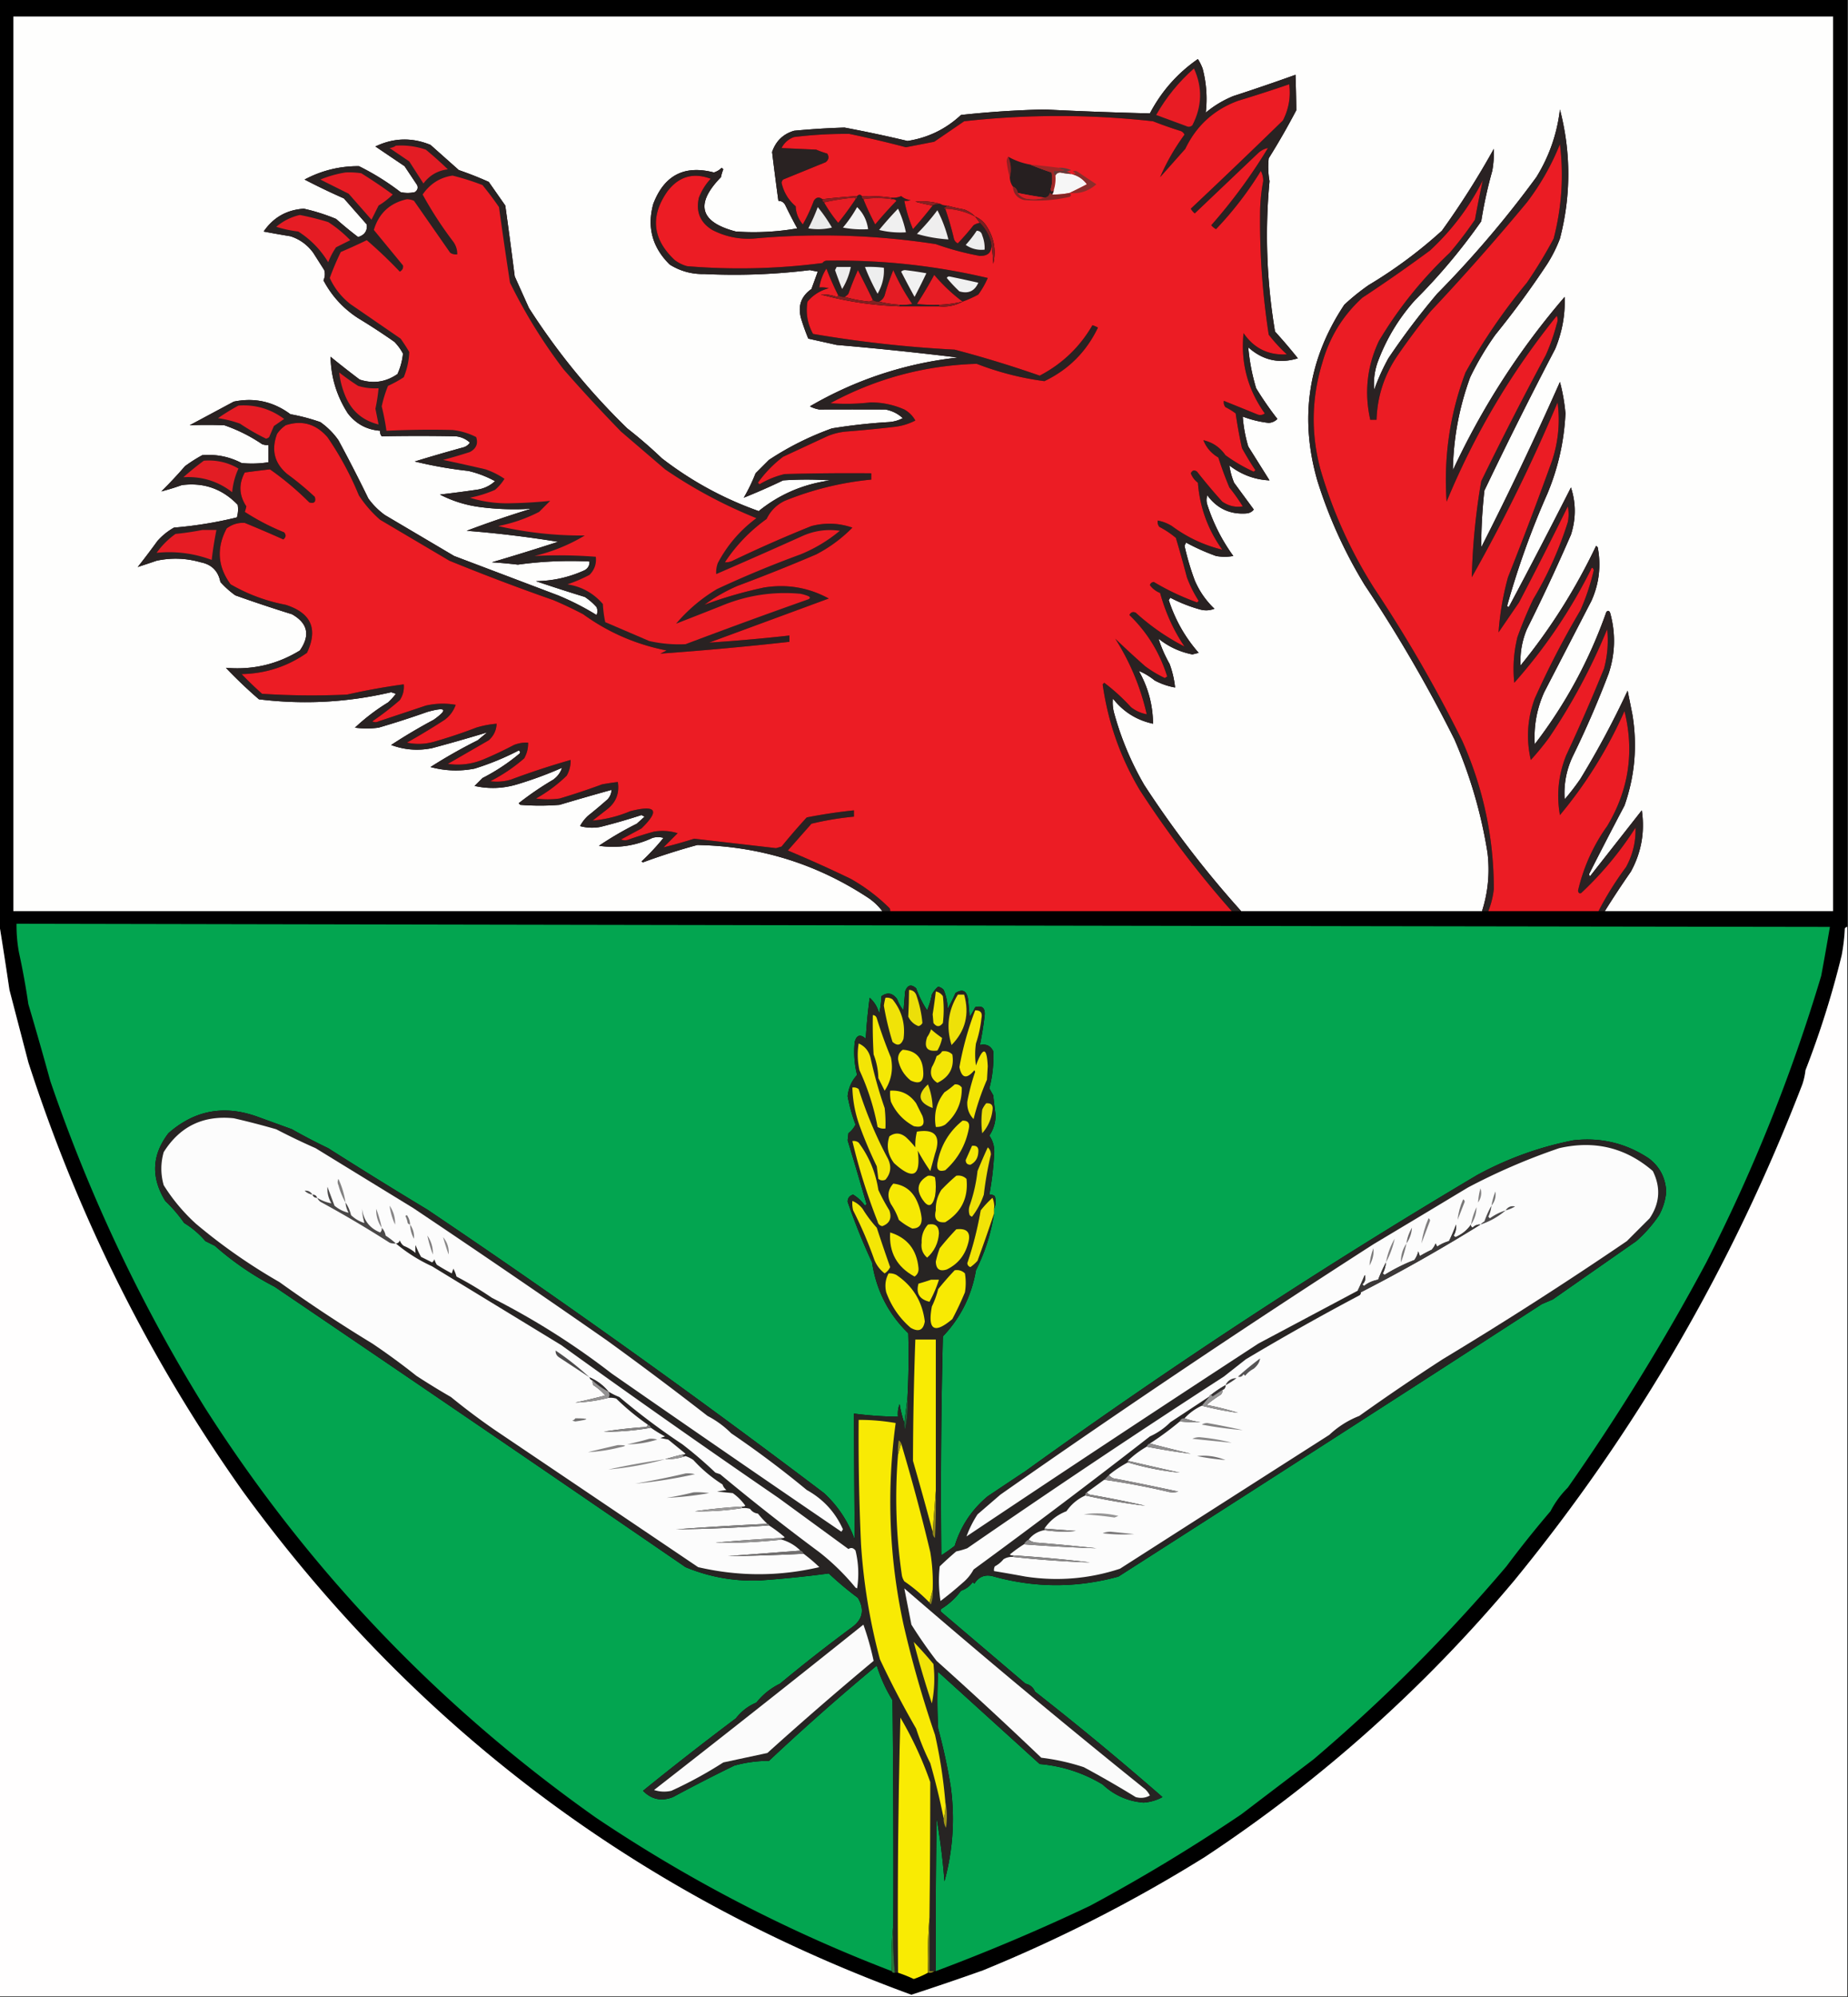<svg xmlns="http://www.w3.org/2000/svg" width="1174" height="1268" style="shape-rendering:geometricPrecision;text-rendering:geometricPrecision;image-rendering:optimizeQuality;fill-rule:evenodd;clip-rule:evenodd"><rect width="100%" height="100%" fill="#333333" stroke="none"/><path style="opacity:1" d="M-.5-.5h1174v589c-.62.111-1.12.444-1.5 1-.28 5.716-.95 11.383-2 17a582.538 582.538 0 0 1-23 73 43.2 43.2 0 0 1-2 9c-44.42 115.244-105.42 220.244-183 315-57.246 68.27-122.746 126.77-196.5 175.5-44.755 27.88-91.755 51.88-141 72a1855.07 1855.07 0 0 1-45.5 15.5c-174.292-63.61-315.958-170.28-425-320-58.997-83.327-104.33-173.993-136-272a678277.07 678277.07 0 0 1-12-46 2828.216 2828.216 0 0 0-6.5-42V-.5z"/><path style="opacity:1" fill="#fefefd" d="M1019.5 578.5a602.262 602.262 0 0 1 16.5-25c6.7-12.187 9.04-25.187 7-39l-33 42c-.17-.5-.33-1-.5-1.5a2710.684 2710.684 0 0 1 22.5-43.5c6.62-18.852 8.29-38.186 5-58l-3-15a564.11 564.11 0 0 1-30 56 148.438 148.438 0 0 1-10 13c-.654-9.397 1.012-18.397 5-27a621.145 621.145 0 0 0 23-53c4.11-12.586 4.44-25.252 1-38-.54-1.771-1.37-2.104-2.5-1-10.77 30.557-25.939 58.557-45.5 84-.706-11.47 1.294-22.47 6-33l30-58c4.91-10.956 6.24-22.289 4-34-.33-.333-.67-.667-1-1-13 27.359-29.001 52.693-48 76-.435-7.936.898-15.603 4-23a1227.55 1227.55 0 0 0 28-60c3.21-10.102 3.21-20.102 0-30a3987.755 3987.755 0 0 1-39 75c-.654 1.196-1.154 1.196-1.5 0a526.643 526.643 0 0 1 25.5-71c6.83-16.321 10.663-33.321 11.5-51a117.003 117.003 0 0 0-3.5-20 2171.514 2171.514 0 0 1-50 105 325.832 325.832 0 0 1 2-36 2830.955 2830.955 0 0 1 45-90c4.401-10.596 6.401-21.596 6-33-28.676 33.331-52.343 69.997-71 110 .318-20.258 3.984-39.924 11-59a182.28 182.28 0 0 1 16-27 573.003 573.003 0 0 0 33-45 89.622 89.622 0 0 0 8-16c7.072-27.362 7.072-54.695 0-82-1.817 15.453-6.817 29.786-15 43a662.228 662.228 0 0 1-63 74 461.312 461.312 0 0 0-31 41 134.248 134.248 0 0 0-9 20c-.512-5.781.154-11.448 2-17 5.458-14.926 13.458-28.259 24-40a373.806 373.806 0 0 0 42-50c1.7-10.8 4.033-21.467 7-32a65.836 65.836 0 0 0 1-14 524.65 524.65 0 0 1-33 52 293.18 293.18 0 0 1-46.5 34.5 138.677 138.677 0 0 0-15.5 12.5c-22.987 34.599-28.654 71.932-17 112a295.848 295.848 0 0 0 30 66 902.2 902.2 0 0 1 57 98 297.459 297.459 0 0 1 21 72c1.504 12.68.338 25.013-3.5 37h-153a649.313 649.313 0 0 1-61.5-80 190.586 190.586 0 0 1-19-45c-.997-3.301-1.33-6.634-1-10 6.581 8.419 15.081 13.752 25.5 16-.087-11.841-3.087-23.008-9-33.5 3.48 1.421 6.813 3.421 10 6a43.037 43.037 0 0 0 13 4.5 60.365 60.365 0 0 0-3.5-15c-2.947-5.211-5.28-10.545-7-16 6.348 5.091 13.515 8.424 21.5 10l4-1c-8.627-9.811-14.96-20.978-19-33.5l1-1.5a94.712 94.712 0 0 0 19 7.5c3.054.821 6.054.655 9-.5-5.399-5.128-9.566-11.128-12.5-18a166.747 166.747 0 0 1-6.5-22l1-2a136.94 136.94 0 0 0 19 8.5c3.667.667 7.333.667 11 0-7.207-9.914-12.707-20.747-16.5-32.5-.667-2-.667-4 0-6 6.142 8.323 14.309 12.156 24.5 11.5 2.119-.098 3.786-.931 5-2.5l-12.5-17c-1.488-3.626-2.488-7.293-3-11 7.587 5.887 16.087 9.054 25.5 9.5L793 283.5a86.752 86.752 0 0 1-3.5-19 67.095 67.095 0 0 0 16.5 4c2.149-.158 3.983-.992 5.5-2.5a207.226 207.226 0 0 1-13.5-19.5 127.91 127.91 0 0 1-5-26c9.169 8.267 19.669 10.601 31.5 7a349.628 349.628 0 0 0-14.5-17c-5.313-31.688-6.48-63.521-3.5-95.5a50.414 50.414 0 0 1-.5-14.5A457.222 457.222 0 0 0 823.5 70a833.284 833.284 0 0 0-.5-22.5A1375.115 1375.115 0 0 1 783.5 61c-6.414 2.62-12.247 6.12-17.5 10.5 1.07-9.423.404-18.756-2-28a34.112 34.112 0 0 0-3-6c-12.967 8.97-23.134 20.47-30.5 34.5a2546.146 2546.146 0 0 1-67-2.5 619.01 619.01 0 0 0-53 3.5c-9.645 8.99-20.978 14.49-34 16.5a859.806 859.806 0 0 0-40-8.5 502.943 502.943 0 0 0-32 2c-6.959 2.055-11.626 6.555-14 13.5a1960.24 1960.24 0 0 0 4 31c2.092.061 3.592 1.061 4.5 3a296.648 296.648 0 0 0 7.5 14.5 161.24 161.24 0 0 1-39 2c-22.938-5.962-26.105-17.462-9.5-34.5a28.043 28.043 0 0 1 1.5-5l-1-1c-1.429 1.435-3.095 2.435-5 3-18.748-4.875-31.581 1.791-38.5 20-4.063 14.821-.563 27.655 10.5 38.5 6.691 4.174 14.025 6.174 22 6a392.99 392.99 0 0 0 67-2.5l5 1-4 11c-6.665 4.648-8.831 10.981-6.5 19a138.738 138.738 0 0 0 4.5 12.5c6.008 1.334 12.008 2.668 18 4a2156.36 2156.36 0 0 1 77 8c-33.553 3.74-64.886 14.073-94 31a20.64 20.64 0 0 0 6 2c13.999-.06 27.999-.06 42 0 4.283.803 7.949 2.637 11 5.5-2.798 1.469-5.798 2.302-9 2.5a356.11 356.11 0 0 0-36 4c-14.201 5.101-27.535 11.767-40 20l-8.5 8.5a110.615 110.615 0 0 1-7.5 15.5 399.71 399.71 0 0 0 25-11c10-.667 20-.667 30 0-17.157 2.341-32.324 8.841-45.5 19.5-22.326-7.911-42.826-19.078-61.5-33.5a296.363 296.363 0 0 0-22-19c-23.86-23.177-44.693-48.677-62.5-76.5l-9-20a3637.613 3637.613 0 0 0-6-45l-10.5-15a216.7 216.7 0 0 0-19-7.5l-18-16c-11.817-4.865-23.483-4.532-35 1l18.5 12.5 8 12c.711 1.867.211 3.367-1.5 4.5-3 .667-6 .667-9 0-8.36-6.421-17.193-11.921-26.5-16.5-12.27-.057-23.77 2.776-34.5 8.5a429.204 429.204 0 0 0 25 12l14.5 16.5c.466 4.064-1.367 6.731-5.5 8a229.57 229.57 0 0 1-14-11.5 122.107 122.107 0 0 0-20.5-6.5c-10.883.731-19.383 5.564-25.5 14.5a599.807 599.807 0 0 0 17 3c5.901 1.883 10.734 5.383 14.5 10.5l7 11c.626 2.213.459 4.38-.5 6.5 5.222 9.891 12.555 17.891 22 24a416.637 416.637 0 0 1 23 15 32.005 32.005 0 0 1 5.5 7.5c-.425 4.456-1.592 8.789-3.5 13-7.42 5.119-15.42 6.285-24 3.5a611.224 611.224 0 0 1-18.5-14.5c.255 13.014 3.922 25.014 11 36 5.221 6.694 12.055 10.36 20.5 11-.17 1.322.163 2.489 1 3.5 15.66-.288 31.327-.288 47 0 3.506.383 6.506 1.717 9 4-.944 1.477-2.277 2.477-4 3a1067.558 1067.558 0 0 0-31 9 262.61 262.61 0 0 0 34 6 67.518 67.518 0 0 1 17 6.5c-3.393 3.079-7.393 4.912-12 5.5a815.97 815.97 0 0 1-23 3c8.135 4.203 16.801 6.87 26 8a167.256 167.256 0 0 0 32 1 654.294 654.294 0 0 0-41 14 702.596 702.596 0 0 1 58 7 1533.846 1533.846 0 0 1-42 13c5.515.347 11.015.847 16.5 1.5a243.435 243.435 0 0 1 45.5-2c.107 2.403-.893 4.236-3 5.5-9.799 4.501-20.132 6.834-31 7a1094.18 1094.18 0 0 0 31 10 36.548 36.548 0 0 1 7.5 6.5c.667 1.667.667 3.333 0 5a169.357 169.357 0 0 0-24.5-12.5l-66-25-44-26a46.578 46.578 0 0 1-10.5-10.5 967.813 967.813 0 0 0-19-37c-3.167-4.5-7-8.333-11.5-11.5a122.46 122.46 0 0 0-19-5c-10.871-8.053-22.871-10.72-36-8l-28 15a284.144 284.144 0 0 1 22 0 101.095 101.095 0 0 1 24 12 8.43 8.43 0 0 0 4 .5v11a67.15 67.15 0 0 1-17 .5c-7.81-4.07-16.143-5.737-25-5a94.09 94.09 0 0 0-11 7 267.741 267.741 0 0 1-15 16 142.533 142.533 0 0 0 13-4c13.917-1.805 25.75 2.361 35.5 12.5.43 2.692.263 5.359-.5 8a255.366 255.366 0 0 1-40 6.5 40.616 40.616 0 0 0-10.5 8.5A472.533 472.533 0 0 1 87.5 360a734.407 734.407 0 0 0 12-4c9.395-1.996 18.729-1.663 28 1 6.986 1.399 11.153 5.566 12.5 12.5a57.217 57.217 0 0 0 9.5 8.5 906.846 906.846 0 0 0 36 12c10.05 5.686 11.716 13.352 5 23-14.381 8.823-30.047 12.489-47 11a296.34 296.34 0 0 0 21 20c28.301 3.487 56.301 1.987 84-4.5l3 1a38.929 38.929 0 0 1-5 5.5 128.653 128.653 0 0 0-21 16c5 .667 10 .667 15 0a579.97 579.97 0 0 0 31-10c11.998-3.32 13.331-1.653 4 5a345.15 345.15 0 0 0-27 16c8.447 3.138 17.114 3.805 26 2 11.819-3.166 23.485-6.5 35-10l-6 5a330.01 330.01 0 0 0-30 17c9.283 2.496 18.616 2.829 28 1a170.291 170.291 0 0 0 28-11.5c1.021.502 1.188 1.168.5 2a125.452 125.452 0 0 1-23.5 15.5l-5 5c9.062 2.022 18.062 1.688 27-1a243 243 0 0 0 28.5-10.5c-.893 2.936-2.726 5.436-5.5 7.5a196.076 196.076 0 0 0-22 15l1 1c8.333.667 16.667.667 25 0a1794.578 1794.578 0 0 1 33-9.5c-.108 2.283-.941 4.283-2.5 6a294.96 294.96 0 0 1-12.5 10.5 24.91 24.91 0 0 0-5 6.5 28.717 28.717 0 0 0 13 .5 399.626 399.626 0 0 0 26-7.5l2 1a377.167 377.167 0 0 1-5 4.5 214.296 214.296 0 0 0-24 14c11.848 1.714 23.181.047 34-5a12.494 12.494 0 0 1 7 0 148.31 148.31 0 0 1-14 15l1 .5a414.612 414.612 0 0 1 34.5-11c39.429.699 75.596 11.866 108.5 33.5 3.5 2.334 6.5 5.168 9 8.5H8.5v-568h1156v568h-145z"/><path style="opacity:1" fill="#292222" d="M788.5 578.5h-6a643.174 643.174 0 0 1-58.5-77c-12.315-20.778-20.148-43.112-23.5-67l1-1a124.236 124.236 0 0 1 17 15.5c2.98 2.324 6.313 3.824 10 4.5-3.908-17.149-10.575-33.149-20-48 5.837 5.642 12.17 11.475 19 17.5a73.258 73.258 0 0 0 12.5 7.5l1.5-1c-4.714-15.11-12.714-28.11-24-39 .848-1.783 2.181-2.283 4-1.5a142.567 142.567 0 0 0 31 21.5c-6.848-10.064-12.015-21.398-15.5-34-2.657-1.073-4.823-2.74-6.5-5 .387-1.22 1.22-1.887 2.5-2 8.664 5.177 17.83 9.511 27.5 13l1-1a78.855 78.855 0 0 1-7.5-15 694.593 694.593 0 0 0-7-25 58.808 58.808 0 0 0-10.5-7c-.929-1.189-1.262-2.522-1-4a25.93 25.93 0 0 1 9 3.5c9.724 7.197 20.39 12.197 32 15-9.115-12.674-14.282-26.841-15.5-42.5-2.077-1.576-3.577-3.576-4.5-6 .963-1.99 2.296-2.323 4-1a341.578 341.578 0 0 0 16 19c4.053 2.766 8.386 3.766 13 3a119.43 119.43 0 0 0-8.5-12 228.776 228.776 0 0 1-7-19c-4.5-2.656-7.666-6.322-9.5-11 5.847 1.334 10.513 4.5 14 9.5a101.839 101.839 0 0 0 18 10.5l1-1a188.002 188.002 0 0 1-8.5-14 283 283 0 0 1-4-22 40.796 40.796 0 0 0-6.5-4c-.929-1.189-1.262-2.522-1-4a7439.178 7439.178 0 0 1 21 8.5c1.759.798 3.426.631 5-.5-10.904-15.283-15.404-32.283-13.5-51 6.618 9.653 15.784 14.153 27.5 13.5a101.553 101.553 0 0 1-11.5-12.5 472.084 472.084 0 0 1-5.5-76.5c.011-7.064.677-14.064 2-21 .006-2.3-.494-4.466-1.5-6.5a219.494 219.494 0 0 1-28.5 37 10.756 10.756 0 0 1-3-2.5 340.715 340.715 0 0 0 36-49c-2.131.398-4.131 1.398-6 3L759 135.5a10.756 10.756 0 0 1-2.5-3 4592.854 4592.854 0 0 0 58.5-56c3.729-7.25 5.063-14.917 4-23A924.081 924.081 0 0 1 786.5 64c-15.293 5.626-26.459 15.792-33.5 30.5l-16 18c4.077-9.47 9.243-18.47 15.5-27-.59-1.299-1.59-2.132-3-2.5a256.804 256.804 0 0 1-17-6 540.066 540.066 0 0 0-120 0l-19 13-18 3.5a705.214 705.214 0 0 0-36-8.5 274.02 274.02 0 0 0-35 2c-3.606 1.274-6.273 3.607-8 7l22 1a56.689 56.689 0 0 0 7 2.5c1.348 2.111 1.015 3.945-1 5.5l-27 11a3.943 3.943 0 0 0-1 2c1.342 6.006 4.342 11.006 9 15 .123 4.125 1.623 7.958 4.5 11.5a106.217 106.217 0 0 0 7-15c1.488-2.33 3.321-2.664 5.5-1-.172.992.162 1.658 1 2a87.978 87.978 0 0 0 9 13 197.634 197.634 0 0 0 11-15c.838-.342 1.172-1.008 1-2 1.152-1.125 2.152-1.125 3 0-.172.992.162 1.658 1 2a173.663 173.663 0 0 0 7.5 16 286.258 286.258 0 0 1 13.5-15c-.825-.886-1.825-1.219-3-1v-1a11.988 11.988 0 0 0 6-1c1.72 1.455 3.72 2.288 6 2.5a8.43 8.43 0 0 1-4 .5 91.147 91.147 0 0 0 5.5 18 260.739 260.739 0 0 0 12.5-15c1.542-.801 3.208-1.134 5-1 1.208.734 2.541 1.067 4 1-.418.722-1.084 1.222-2 1.5.228.399.562.565 1 .5a195.863 195.863 0 0 1 5.5 19c.368 1.41 1.201 2.41 2.5 3a166.667 166.667 0 0 0 10-11.5 10.134 10.134 0 0 1 4-1.5c3.359 3.383 5.693 7.383 7 12 1.179 6.04-1.154 9.04-7 9a180.927 180.927 0 0 1-28-7.5c-38.295-5.908-76.962-7.075-116-3.5-9.18.531-17.847-1.303-26-5.5-7.693-4.73-10.526-11.563-8.5-20.5 1.749-4.505 4.249-8.505 7.5-12-11.1-4.135-20.267-1.468-27.5 8-11.028 15.75-9.528 30.25 4.5 43.5a22.573 22.573 0 0 0 8 4 406.93 406.93 0 0 0 86-2c.608-.87 1.441-1.37 2.5-1.5 34.636-.587 68.802 3.08 102.5 11a54.32 54.32 0 0 1-6 10.5 66.78 66.78 0 0 1-10 4.5 108.32 108.32 0 0 1-18-17 253.528 253.528 0 0 1-11 18.5c4.655.499 9.321.666 14 .5v1h-25v-1a32.462 32.462 0 0 0 8-.5 135.563 135.563 0 0 1-12-21.5 145.73 145.73 0 0 0-5.5 16c-.66 1.824-1.827 3.157-3.5 4-1.459.067-2.792-.266-4-1a703.684 703.684 0 0 0-9.5-19 205.566 205.566 0 0 0-6 15c-.708.881-1.542 1.547-2.5 2-1.459.067-2.792-.266-4-1a174.586 174.586 0 0 1-7.5-17c-2.354 3.703-3.854 7.703-4.5 12a18.453 18.453 0 0 1 6 .5c-5.469 1.474-9.969 4.308-13.5 8.5-1.22 7.255-.054 14.088 3.5 20.5a771.616 771.616 0 0 0 90 10 720.597 720.597 0 0 1 54 16.5c14.278-7.446 25.445-18.112 33.5-32a16.2 16.2 0 0 1 3.5 1.5c-7.333 15.333-18.667 26.667-34 34-14.683-1.921-29.017-5.588-43-11-32.97.993-63.97 9.326-93 25 8.513.649 17.013.483 25.5-.5 7.527-.019 14.693 1.481 21.5 4.5 3 1.667 5.333 4 7 7a38.327 38.327 0 0 1-13 4 791.694 791.694 0 0 1-31 3 40.413 40.413 0 0 0-12 3l-28 13c-6.242 4.74-11.575 10.24-16 16.5l1 1a55.487 55.487 0 0 1 16-6.5c18.33-.5 36.664-.667 55-.5v4c-18.999 1.833-37.333 6.333-55 13.5-5.167 2.5-9 6.333-11.5 11.5-10.543 7.542-19.376 16.709-26.5 27.5 1.669.122 3.335-.212 5-1a837.3 837.3 0 0 1 50-22c8.809-2.285 17.476-1.952 26 1a90.853 90.853 0 0 1-23 17 1143.506 1143.506 0 0 1-50 20 108.477 108.477 0 0 0-21 12c12.275-4.574 24.942-8.24 38-11 14.553-2.297 28.219.036 41 7l-76 28a1095.453 1095.453 0 0 0 51-4.5v4a2042.943 2042.943 0 0 1-82 7.5l4-2c-19.437-3.805-37.104-11.471-53-23a246.886 246.886 0 0 0-19-9c-22.2-7.765-44.2-16.099-66-25a88640.938 88640.938 0 0 1-44-26 74.398 74.398 0 0 1-13.5-15.5 197.758 197.758 0 0 0-20-37c-7.376-8.381-16.209-10.881-26.5-7.5-2.21 1.509-4.043 3.342-5.5 5.5-3.808 10.198-1.641 18.698 6.5 25.5a190.748 190.748 0 0 1 17.5 14.5c.833 3.167-.333 4.333-3.5 3.5a186.903 186.903 0 0 0-25-21c-5.26.6-10.594 1.267-16 2-3.968 7.383-3.634 14.549 1 21.5a27.395 27.395 0 0 1-1 3.5 147.923 147.923 0 0 0 25 13c1.349 1.635 1.182 3.135-.5 4.5a802.756 802.756 0 0 0-24.5-10.5c-4.214-.263-8.048.903-11.5 3.5-6.59 12.415-5.756 24.248 2.5 35.5 10.86 6.289 22.527 10.623 35 13 16.171 5.166 20.671 15.333 13.5 30.5-12.397 8.687-26.23 13.187-41.5 13.5a227.851 227.851 0 0 0 13 12.5 486.64 486.64 0 0 0 54 .5 416.461 416.461 0 0 1 36-6.5c.34 3.631-.494 6.964-2.5 10a180.04 180.04 0 0 1-17.5 13.5c1.333.667 2.667.667 4 0l30-10c6.322-1.445 12.655-1.611 19-.5-1.368 3.87-3.702 7.036-7 9.5a435.317 435.317 0 0 1-24 14.5c5.693 1.221 11.36 1.054 17-.5a320.179 320.179 0 0 0 27-9 60.175 60.175 0 0 1 13-2.5c-.181 4.195-1.847 7.695-5 10.5l-26 15c7.945 1.132 15.611.132 23-3a247.871 247.871 0 0 0 19-9 21.341 21.341 0 0 1 9-1.5c.092 3.559-.741 6.892-2.5 10a106.496 106.496 0 0 1-21.5 14.5 31.41 31.41 0 0 0 13-1 505.743 505.743 0 0 1 38-12.5c.092 3.559-.741 6.892-2.5 10a93.52 93.52 0 0 1-19.5 14.5c5 .667 10 .667 15 0a442.964 442.964 0 0 0 27-9c3.327-.61 6.661-1.11 10-1.5 1.132 7.234-1.201 13.068-7 17.5l-9 7c8.237-.726 16.237-2.726 24-6 16.468-4.142 18.802-.475 7 11l-13 7c1.667.667 3.333.667 5 0a221.944 221.944 0 0 1 16-5c5.089-.826 10.089-.492 15 1l-9 9a310.78 310.78 0 0 0 19.5-5.5l52 6 3.5-1a419.827 419.827 0 0 1 16-18.5 334.924 334.924 0 0 1 30-4.5v4c-9.1.85-18.1 2.35-27 4.5a40045.262 40045.262 0 0 0-15 17 797.823 797.823 0 0 1 40 18 116.126 116.126 0 0 1 24.5 18.5c.464.594.631 1.261.5 2h-5a36.438 36.438 0 0 0-9-8.5c-32.904-21.634-69.071-32.801-108.5-33.5a414.612 414.612 0 0 0-34.5 11l-1-.5a148.31 148.31 0 0 0 14-15 12.494 12.494 0 0 0-7 0c-10.819 5.047-22.152 6.714-34 5a214.296 214.296 0 0 1 24-14c1.708-1.51 3.374-3.01 5-4.5l-2-1a399.626 399.626 0 0 1-26 7.5 28.717 28.717 0 0 1-13-.5 24.91 24.91 0 0 1 5-6.5 294.96 294.96 0 0 0 12.5-10.5c1.559-1.717 2.392-3.717 2.5-6a1794.578 1794.578 0 0 0-33 9.5c-8.333.667-16.667.667-25 0l-1-1a196.076 196.076 0 0 1 22-15c2.774-2.064 4.607-4.564 5.5-7.5a243 243 0 0 1-28.5 10.5c-8.938 2.688-17.938 3.022-27 1l5-5a125.452 125.452 0 0 0 23.5-15.5c.688-.832.521-1.498-.5-2a170.291 170.291 0 0 1-28 11.5c-9.384 1.829-18.717 1.496-28-1a330.01 330.01 0 0 1 30-17l6-5a1091.497 1091.497 0 0 1-35 10c-8.886 1.805-17.553 1.138-26-2a345.15 345.15 0 0 1 27-16c9.331-6.653 7.998-8.32-4-5a579.97 579.97 0 0 1-31 10c-5 .667-10 .667-15 0a128.653 128.653 0 0 1 21-16 38.929 38.929 0 0 0 5-5.5l-3-1c-27.699 6.487-55.699 7.987-84 4.5a296.34 296.34 0 0 1-21-20c16.953 1.489 32.619-2.177 47-11 6.716-9.648 5.05-17.314-5-23a906.846 906.846 0 0 1-36-12 57.217 57.217 0 0 1-9.5-8.5c-1.347-6.934-5.514-11.101-12.5-12.5-9.271-2.663-18.605-2.996-28-1a734.407 734.407 0 0 1-12 4 472.533 472.533 0 0 0 12.5-16.5 40.616 40.616 0 0 1 10.5-8.5 255.366 255.366 0 0 0 40-6.5c.763-2.641.93-5.308.5-8-9.75-10.139-21.583-14.305-35.5-12.5a142.533 142.533 0 0 1-13 4 267.741 267.741 0 0 0 15-16 94.09 94.09 0 0 1 11-7c8.857-.737 17.19.93 25 5a67.15 67.15 0 0 0 17-.5v-11a8.43 8.43 0 0 1-4-.5 101.095 101.095 0 0 0-24-12 284.144 284.144 0 0 0-22 0l28-15c13.129-2.72 25.129-.053 36 8a122.46 122.46 0 0 1 19 5c4.5 3.167 8.333 7 11.5 11.5a967.813 967.813 0 0 1 19 37 46.578 46.578 0 0 0 10.5 10.5l44 26 66 25a169.357 169.357 0 0 1 24.5 12.5c.667-1.667.667-3.333 0-5a36.548 36.548 0 0 0-7.5-6.5 1094.18 1094.18 0 0 1-31-10c10.868-.166 21.201-2.499 31-7 2.107-1.264 3.107-3.097 3-5.5a243.435 243.435 0 0 0-45.5 2 297.658 297.658 0 0 0-16.5-1.5 1533.846 1533.846 0 0 0 42-13 702.596 702.596 0 0 0-58-7 654.294 654.294 0 0 1 41-14 167.256 167.256 0 0 1-32-1c-9.199-1.13-17.865-3.797-26-8a815.97 815.97 0 0 0 23-3c4.607-.588 8.607-2.421 12-5.5a67.518 67.518 0 0 0-17-6.5 262.61 262.61 0 0 1-34-6 1067.558 1067.558 0 0 1 31-9c1.723-.523 3.056-1.523 4-3-2.494-2.283-5.494-3.617-9-4-15.673-.288-31.34-.288-47 0-.837-1.011-1.17-2.178-1-3.5-8.445-.64-15.279-4.306-20.5-11-7.078-10.986-10.745-22.986-11-36a611.224 611.224 0 0 0 18.5 14.5c8.58 2.785 16.58 1.619 24-3.5 1.908-4.211 3.075-8.544 3.5-13a32.005 32.005 0 0 0-5.5-7.5 416.637 416.637 0 0 0-23-15c-9.445-6.109-16.778-14.109-22-24 .959-2.12 1.126-4.287.5-6.5l-7-11c-3.766-5.117-8.599-8.617-14.5-10.5a599.807 599.807 0 0 1-17-3c6.117-8.936 14.617-13.769 25.5-14.5a122.107 122.107 0 0 1 20.5 6.5 229.57 229.57 0 0 0 14 11.5c4.133-1.269 5.966-3.936 5.5-8L218.5 126a429.204 429.204 0 0 1-25-12c10.73-5.724 22.23-8.557 34.5-8.5 9.307 4.579 18.14 10.079 26.5 16.5 3 .667 6 .667 9 0 1.711-1.133 2.211-2.633 1.5-4.5l-8-12L238.5 93c11.517-5.532 23.183-5.865 35-1l18 16a216.7 216.7 0 0 1 19 7.5l10.5 15a3637.613 3637.613 0 0 1 6 45l9 20c17.807 27.823 38.64 53.323 62.5 76.5a296.363 296.363 0 0 1 22 19c18.674 14.422 39.174 25.589 61.5 33.5 13.176-10.659 28.343-17.159 45.5-19.5-10-.667-20-.667-30 0a399.71 399.71 0 0 1-25 11 110.615 110.615 0 0 0 7.5-15.5l8.5-8.5c12.465-8.233 25.799-14.899 40-20a356.11 356.11 0 0 1 36-4c3.202-.198 6.202-1.031 9-2.5-3.051-2.863-6.717-4.697-11-5.5-14.001-.06-28.001-.06-42 0a20.64 20.64 0 0 1-6-2c29.114-16.927 60.447-27.26 94-31a2156.36 2156.36 0 0 0-77-8c-5.992-1.332-11.992-2.666-18-4a138.738 138.738 0 0 1-4.5-12.5c-2.331-8.019-.165-14.352 6.5-19l4-11-5-1a392.99 392.99 0 0 1-67 2.5c-7.975.174-15.309-1.826-22-6-11.063-10.845-14.563-23.679-10.5-38.5 6.919-18.209 19.752-24.875 38.5-20 1.905-.565 3.571-1.565 5-3l1 1a28.043 28.043 0 0 0-1.5 5c-16.605 17.038-13.438 28.538 9.5 34.5a161.24 161.24 0 0 0 39-2 296.648 296.648 0 0 1-7.5-14.5c-.908-1.939-2.408-2.939-4.5-3a1960.24 1960.24 0 0 1-4-31c2.374-6.945 7.041-11.445 14-13.5a502.943 502.943 0 0 1 32-2 859.806 859.806 0 0 1 40 8.5c13.022-2.01 24.355-7.51 34-16.5a619.01 619.01 0 0 1 53-3.5 2546.146 2546.146 0 0 0 67 2.5c7.366-14.03 17.533-25.53 30.5-34.5a34.112 34.112 0 0 1 3 6c2.404 9.244 3.07 18.577 2 28 5.253-4.38 11.086-7.88 17.5-10.5A1375.115 1375.115 0 0 0 823 47.5c.27 7.598.437 15.098.5 22.5a457.222 457.222 0 0 1-17.5 30.5 50.414 50.414 0 0 0 .5 14.5c-2.98 31.979-1.813 63.812 3.5 95.5a349.628 349.628 0 0 1 14.5 17c-11.831 3.601-22.331 1.267-31.5-7a127.91 127.91 0 0 0 5 26 207.226 207.226 0 0 0 13.5 19.5c-1.517 1.508-3.351 2.342-5.5 2.5a67.095 67.095 0 0 1-16.5-4 86.752 86.752 0 0 0 3.5 19l13.5 21.5c-9.413-.446-17.913-3.613-25.5-9.5.512 3.707 1.512 7.374 3 11l12.5 17c-1.214 1.569-2.881 2.402-5 2.5-10.191.656-18.358-3.177-24.5-11.5-.667 2-.667 4 0 6 3.793 11.753 9.293 22.586 16.5 32.5a30.485 30.485 0 0 1-11 0 136.94 136.94 0 0 1-19-8.5l-1 2a166.747 166.747 0 0 0 6.5 22c2.934 6.872 7.101 12.872 12.5 18-2.946 1.155-5.946 1.321-9 .5a94.712 94.712 0 0 1-19-7.5l-1 1.5c4.04 12.522 10.373 23.689 19 33.5l-4 1c-7.985-1.576-15.152-4.909-21.5-10 1.72 5.455 4.053 10.789 7 16a60.365 60.365 0 0 1 3.5 15 43.037 43.037 0 0 1-13-4.5c-3.187-2.579-6.52-4.579-10-6 5.913 10.492 8.913 21.659 9 33.5-10.419-2.248-18.919-7.581-25.5-16-.33 3.366.003 6.699 1 10a190.586 190.586 0 0 0 19 45 649.313 649.313 0 0 0 61.5 80z"/><path style="opacity:1" fill="#e81c24" d="M758.5 43.5c5.504 12.009 5.171 24.009-1 36-1.223 1.114-2.556 1.28-4 .5l-19-7c6.38-11.207 14.38-21.04 24-29.5z"/><path style="opacity:1" fill="#ec1c24" d="M782.5 578.5h-217a2.428 2.428 0 0 0-.5-2 116.126 116.126 0 0 0-24.5-18.5 797.823 797.823 0 0 0-40-18c4.987-5.655 9.987-11.322 15-17 8.9-2.15 17.9-3.65 27-4.5v-4a334.924 334.924 0 0 0-30 4.5 419.827 419.827 0 0 0-16 18.5l-3.5 1-52-6a310.78 310.78 0 0 1-19.5 5.5l9-9c-4.911-1.492-9.911-1.826-15-1a221.944 221.944 0 0 0-16 5c-1.667.667-3.333.667-5 0l13-7c11.802-11.475 9.468-15.142-7-11-7.763 3.274-15.763 5.274-24 6l9-7c5.799-4.432 8.132-10.266 7-17.5-3.339.39-6.673.89-10 1.5a442.964 442.964 0 0 1-27 9c-5 .667-10 .667-15 0a93.52 93.52 0 0 0 19.5-14.5c1.759-3.108 2.592-6.441 2.5-10a505.743 505.743 0 0 0-38 12.5 31.41 31.41 0 0 1-13 1 106.496 106.496 0 0 0 21.5-14.5c1.759-3.108 2.592-6.441 2.5-10a21.341 21.341 0 0 0-9 1.5 247.871 247.871 0 0 1-19 9c-7.389 3.132-15.055 4.132-23 3l26-15c3.153-2.805 4.819-6.305 5-10.5a60.175 60.175 0 0 0-13 2.5 320.179 320.179 0 0 1-27 9c-5.64 1.554-11.307 1.721-17 .5a435.317 435.317 0 0 0 24-14.5c3.298-2.464 5.632-5.63 7-9.5-6.345-1.111-12.678-.945-19 .5l-30 10c-1.333.667-2.667.667-4 0a180.04 180.04 0 0 0 17.5-13.5c2.006-3.036 2.84-6.369 2.5-10a416.461 416.461 0 0 0-36 6.5 486.64 486.64 0 0 1-54-.5 227.851 227.851 0 0 1-13-12.5c15.27-.313 29.103-4.813 41.5-13.5 7.171-15.167 2.671-25.334-13.5-30.5-12.473-2.377-24.14-6.711-35-13-8.256-11.252-9.09-23.085-2.5-35.5 3.452-2.597 7.286-3.763 11.5-3.5a802.756 802.756 0 0 1 24.5 10.5c1.682-1.365 1.849-2.865.5-4.5a147.923 147.923 0 0 1-25-13 27.395 27.395 0 0 0 1-3.5c-4.634-6.951-4.968-14.117-1-21.5 5.406-.733 10.74-1.4 16-2a186.903 186.903 0 0 1 25 21c3.167.833 4.333-.333 3.5-3.5a190.748 190.748 0 0 0-17.5-14.5c-8.141-6.802-10.308-15.302-6.5-25.5 1.457-2.158 3.29-3.991 5.5-5.5 10.291-3.381 19.124-.881 26.5 7.5a197.758 197.758 0 0 1 20 37 74.398 74.398 0 0 0 13.5 15.5c14.634 8.653 29.301 17.32 44 26 21.8 8.901 43.8 17.235 66 25a246.886 246.886 0 0 1 19 9c15.896 11.529 33.563 19.195 53 23l-4 2a2042.943 2042.943 0 0 0 82-7.5v-4a1095.453 1095.453 0 0 1-51 4.5l76-28c-12.781-6.964-26.447-9.297-41-7-13.058 2.76-25.725 6.426-38 11a108.477 108.477 0 0 1 21-12 1143.506 1143.506 0 0 0 50-20 90.853 90.853 0 0 0 23-17c-8.524-2.952-17.191-3.285-26-1a837.3 837.3 0 0 0-50 22c-1.665.788-3.331 1.122-5 1 7.124-10.791 15.957-19.958 26.5-27.5 2.5-5.167 6.333-9 11.5-11.5 17.667-7.167 36.001-11.667 55-13.5v-4c-18.336-.167-36.67 0-55 .5a55.487 55.487 0 0 0-16 6.5l-1-1c4.425-6.26 9.758-11.76 16-16.5l28-13a40.413 40.413 0 0 1 12-3 791.694 791.694 0 0 0 31-3 38.327 38.327 0 0 0 13-4c-1.667-3-4-5.333-7-7-6.807-3.019-13.973-4.519-21.5-4.5a133.154 133.154 0 0 1-25.5.5c29.03-15.674 60.03-24.007 93-25 13.983 5.412 28.317 9.079 43 11 15.333-7.333 26.667-18.667 34-34a16.2 16.2 0 0 0-3.5-1.5c-8.055 13.888-19.222 24.554-33.5 32a720.597 720.597 0 0 0-54-16.5 771.616 771.616 0 0 1-90-10c-3.554-6.412-4.72-13.245-3.5-20.5 3.531-4.192 8.031-7.026 13.5-8.5a18.453 18.453 0 0 0-6-.5c.646-4.297 2.146-8.297 4.5-12a174.586 174.586 0 0 0 7.5 17c-.06.543-.393.876-1 1-3.262-1.221-6.596-1.721-10-1.5a218.888 218.888 0 0 0 50 7.5h25c5.439.518 10.439-.482 15-3a66.78 66.78 0 0 0 10-4.5 54.32 54.32 0 0 0 6-10.5c-33.698-7.92-67.864-11.587-102.5-11-1.059.13-1.892.63-2.5 1.5a406.93 406.93 0 0 1-86 2 22.573 22.573 0 0 1-8-4c-14.028-13.25-15.528-27.75-4.5-43.5 7.233-9.468 16.4-12.135 27.5-8-3.251 3.495-5.751 7.495-7.5 12-2.026 8.937.807 15.77 8.5 20.5 8.153 4.197 16.82 6.031 26 5.5 39.038-3.575 77.705-2.408 116 3.5a180.927 180.927 0 0 0 28 7.5c5.846.04 8.179-2.96 7-9 .826 4.482 1.326 9.149 1.5 14 2.04-9.038.374-17.371-5-25-1.777-2.29-3.944-3.957-6.5-5-1.928-1.974-4.261-3.474-7-4.5a132.054 132.054 0 0 1-11-2.5c-1.459.067-2.792-.266-4-1-5.121-1.47-10.454-1.97-16-1.5a97.512 97.512 0 0 0 11 2.5 260.739 260.739 0 0 1-12.5 15 91.147 91.147 0 0 1-5.5-18 8.43 8.43 0 0 0 4-.5c-2.28-.212-4.28-1.045-6-2.5a11.988 11.988 0 0 1-6 1 111.911 111.911 0 0 0-19-1c-.848-1.125-1.848-1.125-3 0a367.659 367.659 0 0 0-22 2c-2.179-1.664-4.012-1.33-5.5 1a106.217 106.217 0 0 1-7 15c-2.877-3.542-4.377-7.375-4.5-11.5-4.658-3.994-7.658-8.994-9-15a3.943 3.943 0 0 1 1-2l27-11c2.015-1.555 2.348-3.389 1-5.5a56.689 56.689 0 0 1-7-2.5l-22-1c1.727-3.393 4.394-5.726 8-7a274.02 274.02 0 0 1 35-2 705.214 705.214 0 0 1 36 8.5l18-3.5 19-13a540.066 540.066 0 0 1 120 0 256.804 256.804 0 0 0 17 6c1.41.368 2.41 1.201 3 2.5-6.257 8.53-11.423 17.53-15.5 27l16-18c7.041-14.708 18.207-24.874 33.5-30.5A924.081 924.081 0 0 0 819 53.5c1.063 8.083-.271 15.75-4 23a4592.854 4592.854 0 0 1-58.5 56 10.756 10.756 0 0 0 2.5 3L799.5 97c1.869-1.602 3.869-2.602 6-3a340.715 340.715 0 0 1-36 49 10.756 10.756 0 0 0 3 2.5 219.494 219.494 0 0 0 28.5-37 14.378 14.378 0 0 1 1.5 6.5 112.772 112.772 0 0 0-2 21 472.084 472.084 0 0 0 5.5 76.5 101.553 101.553 0 0 0 11.5 12.5c-11.716.653-20.882-3.847-27.5-13.5-1.904 18.717 2.596 35.717 13.5 51-1.574 1.131-3.241 1.298-5 .5a7439.178 7439.178 0 0 0-21-8.5c-.262 1.478.071 2.811 1 4a40.796 40.796 0 0 1 6.5 4 283 283 0 0 0 4 22 188.002 188.002 0 0 0 8.5 14l-1 1a101.839 101.839 0 0 1-18-10.5c-3.487-5-8.153-8.166-14-9.5 1.834 4.678 5 8.344 9.5 11a228.776 228.776 0 0 0 7 19 119.43 119.43 0 0 1 8.5 12c-4.614.766-8.947-.234-13-3a341.578 341.578 0 0 1-16-19c-1.704-1.323-3.037-.99-4 1 .923 2.424 2.423 4.424 4.5 6 1.218 15.659 6.385 29.826 15.5 42.5-11.61-2.803-22.276-7.803-32-15a25.93 25.93 0 0 0-9-3.5c-.262 1.478.071 2.811 1 4a58.808 58.808 0 0 1 10.5 7 694.593 694.593 0 0 1 7 25 78.855 78.855 0 0 0 7.5 15l-1 1c-9.67-3.489-18.836-7.823-27.5-13-1.28.113-2.113.78-2.5 2 1.677 2.26 3.843 3.927 6.5 5 3.485 12.602 8.652 23.936 15.5 34a142.567 142.567 0 0 1-31-21.5c-1.819-.783-3.152-.283-4 1.5 11.286 10.89 19.286 23.89 24 39l-1.5 1a73.258 73.258 0 0 1-12.5-7.5c-6.83-6.025-13.163-11.858-19-17.5 9.425 14.851 16.092 30.851 20 48-3.687-.676-7.02-2.176-10-4.5a124.236 124.236 0 0 0-17-15.5l-1 1c3.352 23.888 11.185 46.222 23.5 67a643.174 643.174 0 0 0 58.5 77z"/><path style="opacity:1" fill="#2a2223" d="M1019.5 578.5h-4a203.383 203.383 0 0 1 17.5-28c4.28-7.823 6.28-16.156 6-25-9.71 15.218-21.21 29.051-34.5 41.5-1.1.432-1.77-.068-2-1.5 3.46-14.915 9.63-28.582 18.5-41 13.72-22.867 17.39-47.201 11-73-10.66 24.014-24.33 46.014-41 66-2.29-13.015-.957-25.681 4-38a1145.347 1145.347 0 0 0 24-55 68.23 68.23 0 0 0 2-25c-10.01 24.369-22.347 47.369-37 69a171.924 171.924 0 0 1-11.5 14c-3.055-13.226-2.222-26.226 2.5-39a555.667 555.667 0 0 1 29-56 143.042 143.042 0 0 0 8.5-25.5c-.67-2-1.33-2-2 0-13.068 25.98-29.234 49.813-48.5 71.5a83.562 83.562 0 0 1 2-29 266.655 266.655 0 0 1 10-24 230.878 230.878 0 0 0 22-49 25.238 25.238 0 0 0 0-10 2614.73 2614.73 0 0 1-31 61l-13 19a178.585 178.585 0 0 1 6-35 2465.403 2465.403 0 0 0 28-74c3.987-12.09 5.154-24.423 3.5-37a1069.503 1069.503 0 0 1-54.5 111 419.429 419.429 0 0 1 6-61 2256.832 2256.832 0 0 1 41-80 124.176 124.176 0 0 0 7-20c.667-1.667.667-3.333 0-5-28.915 35.799-52.248 75.132-70 118-1.941-28.276 2.059-55.61 12-82a376.88 376.88 0 0 1 39-57c6.169-9 11.836-18.334 17-28 5.14-19.774 6.473-39.774 4-60-5.334 13.321-12.334 25.654-21 37a1487.701 1487.701 0 0 1-61 69 427.485 427.485 0 0 0-21 28c-8.522 12.37-13.022 26.037-13.5 41h-4c-3.88-17.307-2.047-33.974 5.5-50 12.343-20.689 27.343-39.356 45-56a243.631 243.631 0 0 0 16-21 702.832 702.832 0 0 1 5-25c-8.475 16.816-19.642 31.649-33.5 44.5a958.571 958.571 0 0 1-43 30c-12.41 11.299-20.91 25.133-25.5 41.5-6.889 22.559-7.222 45.226-1 68 7.809 26.617 19.142 51.617 34 75a874.408 874.408 0 0 1 56 97c13.325 29.961 19.992 61.295 20 94a53.89 53.89 0 0 1-3.5 14h-4c3.838-11.987 5.004-24.32 3.5-37a297.459 297.459 0 0 0-21-72 902.2 902.2 0 0 0-57-98 295.848 295.848 0 0 1-30-66c-11.654-40.068-5.987-77.401 17-112a138.677 138.677 0 0 1 15.5-12.5 293.18 293.18 0 0 0 46.5-34.5 524.65 524.65 0 0 0 33-52 65.836 65.836 0 0 1-1 14 276.478 276.478 0 0 0-7 32 373.806 373.806 0 0 1-42 50c-10.542 11.741-18.542 25.074-24 40-1.846 5.552-2.512 11.219-2 17a134.248 134.248 0 0 1 9-20 461.312 461.312 0 0 1 31-41 662.228 662.228 0 0 0 63-74c8.183-13.214 13.183-27.547 15-43 7.072 27.305 7.072 54.638 0 82a89.622 89.622 0 0 1-8 16 573.003 573.003 0 0 1-33 45 182.28 182.28 0 0 0-16 27c-7.016 19.076-10.682 38.742-11 59 18.657-40.003 42.324-76.669 71-110 .401 11.404-1.599 22.404-6 33a2830.955 2830.955 0 0 0-45 90 325.832 325.832 0 0 0-2 36 2171.514 2171.514 0 0 0 50-105 117.003 117.003 0 0 1 3.5 20c-.837 17.679-4.67 34.679-11.5 51a526.643 526.643 0 0 0-25.5 71c.346 1.196.846 1.196 1.5 0a3987.755 3987.755 0 0 0 39-75c3.21 9.898 3.21 19.898 0 30a1227.55 1227.55 0 0 1-28 60c-3.102 7.397-4.435 15.064-4 23 18.999-23.307 35-48.641 48-76 .33.333.67.667 1 1 2.24 11.711.91 23.044-4 34l-30 58c-4.706 10.53-6.706 21.53-6 33 19.561-25.443 34.73-53.443 45.5-84 1.13-1.104 1.96-.771 2.5 1 3.44 12.748 3.11 25.414-1 38a621.145 621.145 0 0 1-23 53c-3.988 8.603-5.654 17.603-5 27a148.438 148.438 0 0 0 10-13 564.11 564.11 0 0 0 30-56l3 15c3.29 19.814 1.62 39.148-5 58a2710.684 2710.684 0 0 0-22.5 43.5c.17.5.33 1 .5 1.5l33-42c2.04 13.813-.3 26.813-7 39a602.262 602.262 0 0 0-16.5 25z"/><path style="opacity:1" fill="#e31c24" d="M251.5 92.5c6.51-.43 12.844.403 19 2.5a252.057 252.057 0 0 1 14 12.5c-6.452.808-11.618 3.808-15.5 9l-9-14-12.5-8.5c1.558-.21 2.891-.71 4-1.5z"/><path style="opacity:1" fill="#eb1c24" d="M1015.5 578.5h-70a53.89 53.89 0 0 0 3.5-14c-.008-32.705-6.675-64.039-20-94a874.408 874.408 0 0 0-56-97c-14.858-23.383-26.191-48.383-34-75-6.222-22.774-5.889-45.441 1-68 4.59-16.367 13.09-30.201 25.5-41.5a958.571 958.571 0 0 0 43-30c13.858-12.851 25.025-27.684 33.5-44.5a702.832 702.832 0 0 0-5 25 243.631 243.631 0 0 1-16 21c-17.657 16.644-32.657 35.311-45 56-7.547 16.026-9.38 32.693-5.5 50h4c.478-14.963 4.978-28.63 13.5-41a427.485 427.485 0 0 1 21-28 1487.701 1487.701 0 0 0 61-69c8.666-11.346 15.666-23.679 21-37 2.473 20.226 1.14 40.226-4 60a297.118 297.118 0 0 1-17 28 376.88 376.88 0 0 0-39 57c-9.941 26.39-13.941 53.724-12 82 17.752-42.868 41.085-82.201 70-118 .667 1.667.667 3.333 0 5a124.176 124.176 0 0 1-7 20 2256.832 2256.832 0 0 0-41 80 419.429 419.429 0 0 0-6 61 1069.503 1069.503 0 0 0 54.5-111c1.654 12.577.487 24.91-3.5 37a2465.403 2465.403 0 0 1-28 74 178.585 178.585 0 0 0-6 35l13-19a2614.73 2614.73 0 0 0 31-61 25.238 25.238 0 0 1 0 10 230.878 230.878 0 0 1-22 49 266.655 266.655 0 0 0-10 24 83.562 83.562 0 0 0-2 29c19.266-21.687 35.432-45.52 48.5-71.5.67-2 1.33-2 2 0a143.042 143.042 0 0 1-8.5 25.5 555.667 555.667 0 0 0-29 56c-4.722 12.774-5.555 25.774-2.5 39a171.924 171.924 0 0 0 11.5-14c14.653-21.631 26.99-44.631 37-69a68.23 68.23 0 0 1-2 25 1145.347 1145.347 0 0 1-24 55c-4.957 12.319-6.29 24.985-4 38 16.67-19.986 30.34-41.986 41-66 6.39 25.799 2.72 50.133-11 73-8.87 12.418-15.04 26.085-18.5 41 .23 1.432.9 1.932 2 1.5 13.29-12.449 24.79-26.282 34.5-41.5.28 8.844-1.72 17.177-6 25a203.383 203.383 0 0 0-17.5 28z"/><path style="opacity:1" fill="#961f22" d="M640.5 99.5c1.776 4.366 2.109 8.699 1 13-.933-3.142-1.599-6.476-2-10 .02-1.226.353-2.226 1-3z"/><path style="opacity:1" fill="#261f20" d="M640.5 99.5a43.944 43.944 0 0 0 14 5 193.46 193.46 0 0 0 13.5 5 21.15 21.15 0 0 1-.5 10.5c.183 1.684.85 1.85 2 .5a5.727 5.727 0 0 1-1 3c-.617-.111-1.117-.444-1.5-1-.422 1.926-1.589 2.926-3.5 3a307.917 307.917 0 0 1-17-3c-.238-1.904-1.238-3.238-3-4-1.238-1.714-1.905-3.714-2-6 1.109-4.301.776-8.634-1-13z"/><path style="opacity:1" fill="#9f2727" d="M654.5 104.5a488.957 488.957 0 0 1 18 2c1.109.79 2.442 1.29 4 1.5-2.31.497-4.643.663-7 .5-.237 1.291.096 2.291 1 3 .236 3.109-.097 6.109-1 9-1.15 1.35-1.817 1.184-2-.5a21.15 21.15 0 0 0 .5-10.5 193.46 193.46 0 0 1-13.5-5z"/><path style="opacity:1" fill="#f6f6f6" d="M680.5 110.5c4.04.867 7.374 3.034 10 6.5a292.07 292.07 0 0 1-11 5.5 49.369 49.369 0 0 1-11 1 5.727 5.727 0 0 0 1-3c.903-2.891 1.236-5.891 1-9 .47-1.193 1.47-1.86 3-2 2.318.497 4.652.83 7 1z"/><path style="opacity:1" fill="#e61c24" d="M219.5 109.5c3.35-.165 6.683.002 10 .5a321.376 321.376 0 0 1 20 13.5 46.493 46.493 0 0 1-9 7l-4.5 9-14.5-16.5-18-9c5.283-2.15 10.616-3.65 16-4.5z"/><path style="opacity:1" fill="#623b3a" d="M672.5 106.5a18.991 18.991 0 0 1 8 1.5l-3 1c1.237.232 2.237.732 3 1.5a50.881 50.881 0 0 1-7-1c-1.53.14-2.53.807-3 2-.904-.709-1.237-1.709-1-3 2.357.163 4.69-.003 7-.5-1.558-.21-2.891-.71-4-1.5z"/><path style="opacity:1" fill="#ec1c24" d="M287.5 111.5a156.714 156.714 0 0 1 19 6 214.1 214.1 0 0 1 10.5 14 2913.237 2913.237 0 0 0 7 48 332.162 332.162 0 0 0 34 55 1017.556 1017.556 0 0 0 36.5 39.5l28 24c18.157 12.414 37.49 22.747 58 31-10.353 7.682-18.52 17.182-24.5 28.5-.837 2.321-1.17 4.655-1 7a4053.452 4053.452 0 0 0 55.5-24.5c7.389-3.132 15.055-4.132 23-3-7.504 6.258-15.838 11.258-25 15a674.376 674.376 0 0 0-53 22 102.9 102.9 0 0 0-26 22 6727.019 6727.019 0 0 0 28-11c16.348-6.937 33.348-9.604 51-8 1.718.346 3.385.846 5 1.5 1.333.667 1.333 1.333 0 2a3854.74 3854.74 0 0 0-78 28.5 85.715 85.715 0 0 1-23-2l-28-12a73.396 73.396 0 0 1-1.5-11.5c-5.945-6.891-13.445-11.057-22.5-12.5a93.269 93.269 0 0 0 14-6c3.172-3.181 4.506-7.014 4-11.5a301.945 301.945 0 0 0-39-.5c11.368-2.686 22.034-7.02 32-13a236.209 236.209 0 0 1-55-6 97.461 97.461 0 0 0 26-9l7-7a288.183 288.183 0 0 1-24.5 1.5c-9.058.325-17.891-.842-26.5-3.5a74.293 74.293 0 0 0 16-5 29.964 29.964 0 0 0 6-7 50.548 50.548 0 0 0-12-6 1266.707 1266.707 0 0 0-27-6 323.066 323.066 0 0 0 17-5c4.047-2.163 5.381-5.33 4-9.5a43.423 43.423 0 0 0-15-4.5 588.284 588.284 0 0 0-42 .5 151.848 151.848 0 0 0-3-15.5 76.86 76.86 0 0 1 4-13 72.496 72.496 0 0 0 10-5.5c2.122-5.181 3.289-10.514 3.5-16a113.414 113.414 0 0 0-5.5-8.5l-32-22c-5.7-4.521-10.034-10.021-13-16.5a168.045 168.045 0 0 1 7-16.5 367.174 367.174 0 0 0 16.5-7.5 295.854 295.854 0 0 1 21 20c1.678-.966 2.345-2.299 2-4-6.18-7.511-12.347-15.011-18.5-22.5 3.181-10.594 10.181-17.094 21-19.5 1.6.051 3.1.384 4.5 1l23 33c1.356.88 2.856 1.214 4.5 1 .04-2.925-.793-5.591-2.5-8a238.521 238.521 0 0 1-19.5-30c4.758-6.86 11.091-10.86 19-12z"/><path style="opacity:1" fill="#8a2e2b" d="M679.5 122.5a292.07 292.07 0 0 0 11-5.5c-2.626-3.466-5.96-5.633-10-6.5 3.098.087 3.432-.413 1-1.5 1-.667 2-.667 3 0 4.039 2.724 8.039 5.39 12 8-4.941 4.37-10.607 6.203-17 5.5z"/><path style="opacity:1" fill="#892022" d="M544.5 124.5c.172.992-.162 1.658-1 2-.06-.543-.393-.876-1-1a151.854 151.854 0 0 0-19 3c-.838-.342-1.172-1.008-1-2a367.659 367.659 0 0 1 22-2z"/><path style="opacity:1" fill="#8a1e22" d="M547.5 124.5c6.378-.205 12.711.128 19 1v1c-6.165-.939-12.165-.939-18 0-.838-.342-1.172-1.008-1-2z"/><path style="opacity:1" fill="#842424" d="M643.5 118.5c1.762.762 2.762 2.096 3 4 1.249 1.636 2.916 2.803 5 3.5 4.189.812 8.189.645 12-.5 1.911-.074 3.078-1.074 3.5-3 .383.556.883.889 1.5 1a49.369 49.369 0 0 0 11-1c1.098.897 1.098 1.73 0 2.5a92.814 92.814 0 0 1-29 2c-4.377-1.205-6.71-4.039-7-8.5z"/><path style="opacity:1" fill="#de1c24" d="M646.5 122.5a307.917 307.917 0 0 0 17 3c-3.811 1.145-7.811 1.312-12 .5-2.084-.697-3.751-1.864-5-3.5z"/><path style="opacity:1" fill="#e71c24" d="M543.5 126.5a197.634 197.634 0 0 1-11 15 87.978 87.978 0 0 1-9-13 151.854 151.854 0 0 1 19-3c.607.124.94.457 1 1z"/><path style="opacity:1" fill="#e51c24" d="M566.5 126.5c1.175-.219 2.175.114 3 1a286.258 286.258 0 0 0-13.5 15 173.663 173.663 0 0 1-7.5-16c5.835-.939 11.835-.939 18 0z"/><path style="opacity:1" fill="#8c2122" d="M597.5 129.5c-1.792-.134-3.458.199-5 1a97.512 97.512 0 0 1-11-2.5c5.546-.47 10.879.03 16 1.5z"/><path style="opacity:1" fill="#7f2122" d="M601.5 130.5c3.613.986 7.279 1.819 11 2.5 2.739 1.026 5.072 2.526 7 4.5-5.946-3.057-12.279-4.724-19-5-.438.065-.772-.101-1-.5.916-.278 1.582-.778 2-1.5z"/><path style="opacity:1" fill="#ebebeb" d="M519.5 131.5a92.12 92.12 0 0 1 9 13 38.064 38.064 0 0 1-15 .5 115.757 115.757 0 0 0 6-13.5z"/><path style="opacity:1" fill="#f3f3f3" d="M544.5 131.5c3.869 3.738 6.203 8.405 7 14a64.873 64.873 0 0 1-16-1 83.7 83.7 0 0 0 9-13z"/><path style="opacity:1" fill="#e71c24" d="M600.5 132.5c6.721.276 13.054 1.943 19 5l3 4a10.134 10.134 0 0 0-4 1.5 166.667 166.667 0 0 1-10 11.5c-1.299-.59-2.132-1.59-2.5-3a195.863 195.863 0 0 0-5.5-19z"/><path style="opacity:1" fill="#f0f0f0" d="M570.5 132.5c2.235 4.705 3.902 9.705 5 15a57.025 57.025 0 0 1-17-1.5 232.355 232.355 0 0 1 12-13.5z"/><path style="opacity:1" fill="#efeeee" d="M595.5 133.5c3.007 5.821 5.34 11.987 7 18.5a89.94 89.94 0 0 1-20-3.5 136.98 136.98 0 0 0 13-15z"/><path style="opacity:1" fill="#e61c24" d="M190.5 136.5a177.322 177.322 0 0 1 18 4.5 77.626 77.626 0 0 1 14 11.5l-9 4.5a46.67 46.67 0 0 0-5 9.5c-4.782-7.95-11.116-14.45-19-19.5a77.722 77.722 0 0 1-14-3c4.458-3.753 9.458-6.253 15-7.5z"/><path style="opacity:1" fill="#7b1f21" d="M619.5 137.5c2.556 1.043 4.723 2.71 6.5 5 5.374 7.629 7.04 15.962 5 25-.174-4.851-.674-9.518-1.5-14-1.307-4.617-3.641-8.617-7-12l-3-4z"/><path style="opacity:1" fill="#eee" d="M620.5 146.5c1.911.074 3.078 1.074 3.5 3a21.341 21.341 0 0 1 1.5 9c-4.384.47-8.384-.53-12-3a74.707 74.707 0 0 0 7-9z"/><path style="opacity:1" fill="#ededed" d="M531.5 169.5h9a42.384 42.384 0 0 1-5.5 14 251.8 251.8 0 0 1-4.5-12c.363-.683.696-1.35 1-2z"/><path style="opacity:1" fill="#eee" d="M549.5 169.5a72.367 72.367 0 0 1 12 .5c.356 5.747-.977 11.247-4 16.5a138.747 138.747 0 0 1-8-17z"/><path style="opacity:1" fill="#f1f1f1" d="M572.5 172.5c.597-.639 1.43-.972 2.5-1 4.52.517 9.02 1.184 13.5 2a407.883 407.883 0 0 1-7.5 15 664.565 664.565 0 0 1-8.5-16z"/><path style="opacity:1" fill="#e51c24" d="M554.5 190.5c-.597.639-1.43.972-2.5 1-5.387-.56-10.554-1.56-15.5-3 .958-.453 1.792-1.119 2.5-2a205.566 205.566 0 0 1 6-15 703.684 703.684 0 0 1 9.5 19z"/><path style="opacity:1" fill="#e41c24" d="M571.5 193.5c-4.528-.27-8.861-.937-13-2 1.673-.843 2.84-2.176 3.5-4a145.73 145.73 0 0 1 5.5-16 135.563 135.563 0 0 0 12 21.5 32.462 32.462 0 0 1-8 .5z"/><path style="opacity:1" fill="#e71c24" d="M611.5 191.5a73.121 73.121 0 0 1-15 2 98.432 98.432 0 0 1-14-.5 253.528 253.528 0 0 0 11-18.5 108.32 108.32 0 0 0 18 17z"/><path style="opacity:1" fill="#f0f0f0" d="M601.5 176.5c.235-.597.735-.93 1.5-1 6.183 1.28 12.349 2.614 18.5 4-2.327 5.329-6.327 7.162-12 5.5a94.334 94.334 0 0 1-8-8.5z"/><path style="opacity:1" fill="#812122" d="M532.5 187.5c1.208.734 2.541 1.067 4 1 4.946 1.44 10.113 2.44 15.5 3 1.07-.028 1.903-.361 2.5-1 1.208.734 2.541 1.067 4 1 4.139 1.063 8.472 1.73 13 2v1a218.888 218.888 0 0 1-50-7.5c3.404-.221 6.738.279 10 1.5.607-.124.94-.457 1-1z"/><path style="opacity:1" fill="#811f21" d="M611.5 191.5c-4.561 2.518-9.561 3.518-15 3v-1a73.121 73.121 0 0 0 15-2z"/><path style="opacity:1" fill="#e51c24" d="M215.5 236.5a157.427 157.427 0 0 0 12 8.5 36.128 36.128 0 0 0 13 1.5 109.897 109.897 0 0 1-2 13c.67 3.346 1.337 6.679 2 10-10.391-2.55-17.557-8.884-21.5-19a53.93 53.93 0 0 1-3.5-14zM151.5 257.5c10.731-.735 20.398 2.099 29 8.5l-6.5 4.5-3 7a3.943 3.943 0 0 1-2 1 134.793 134.793 0 0 1-16.5-9.5 69.59 69.59 0 0 0-14-3.5 134.336 134.336 0 0 1 13-8z"/><path style="opacity:1" fill="#e21d24" d="M129.5 292.5c7.911-.619 15.245 1.047 22 5a45.03 45.03 0 0 0-4 15c-9.096-7.027-19.43-10.193-31-9.5a184.18 184.18 0 0 1 13-10.5z"/><path style="opacity:1" fill="#e61c24" d="M128.5 336.5h9a220.216 220.216 0 0 0-3 19c-11.348-4.21-23.014-5.71-35-4.5a51.24 51.24 0 0 1 12-12 183.526 183.526 0 0 0 17-2.5z"/><path style="opacity:1" fill="#03a550" d="M594.5 1251.5c-.167-32.34 0-64.67.5-97a409.992 409.992 0 0 1 5 40c5.384-19.72 6.717-39.72 4-60a365.62 365.62 0 0 0-8-37c-.667-12-.667-24 0-36a467279.2 467279.2 0 0 1 64.5 58.5c14.323 1.25 27.656 5.58 40 13 7.352 6.86 16.019 10.7 26 11.5 4.279-.31 8.279-1.48 12-3.5a1972.379 1972.379 0 0 0-81-67c-1.172-2.7-3.172-4.36-6-5-17.861-15.2-35.694-30.37-53.5-45.5-.667-.67-.667-1.33 0-2a44.475 44.475 0 0 0 12.5-11.5c3.062-1.06 5.562-2.89 7.5-5.5.333.33.667.67 1 1 2.942-4.65 7.109-6.153 12.5-4.5 26.324 7.24 52.657 7.24 79 0a57771.65 57771.65 0 0 0 269-173l7-3c17.67-12.333 35.33-24.667 53-37a84.91 84.91 0 0 0 14.5-16.5 37.284 37.284 0 0 0 4.5-15c-.47-8.795-4.14-15.795-11-21-14.55-9.677-30.55-13.511-48-11.5-21.429 4.211-41.762 11.544-61 22a3846.392 3846.392 0 0 0-287 188 4877.697 4877.697 0 0 0-24 16c-10.129 8.428-17.129 18.928-21 31.5a119.58 119.58 0 0 1-8.5 6 3966.194 3966.194 0 0 1 1-139c11.223-11.779 18.223-25.779 21-42a119.62 119.62 0 0 0 11.5-36v-3c1.134-2.466 1.301-5.133.5-8-1.011-.837-2.178-1.17-3.5-1a193.109 193.109 0 0 0 3-25c.53-4.659-.47-8.825-3-12.5 2.598-3.845 3.931-8.179 4-13a359.182 359.182 0 0 1-1.5-12.5c-.85-1.51-1.683-3.01-2.5-4.5a77.55 77.55 0 0 0 2.5-23.5c-1.677-3.551-4.51-4.884-8.5-4a213.994 213.994 0 0 0 3-18.5c.533-4.977-1.467-6.811-6-5.5a33.902 33.902 0 0 1-3.5 6l-1-11c-.898-5.51-3.565-6.843-8-4a94.478 94.478 0 0 1-5 10c-.074-4.191-.907-8.191-2.5-12a6.201 6.201 0 0 0-3.5-2 14.705 14.705 0 0 0-4 5 56.087 56.087 0 0 1-3 10 68.694 68.694 0 0 1-7-14c-3.159-2.841-5.492-2.174-7 2l-1 12a22.144 22.144 0 0 1-4-7c-2.849-4.053-6.182-4.72-10-2a62.744 62.744 0 0 1-1.5 11c-.993-3.995-2.993-7.328-6-10a342.277 342.277 0 0 0-2.5 26c-3.445-3.056-5.778-2.39-7 2a59.43 59.43 0 0 0 1.5 21c-3.493 3.82-5.493 8.32-6 13.5a103.377 103.377 0 0 0 5 18c-1.04 2.131-2.54 3.964-4.5 5.5l-.5 4.5a2816.775 2816.775 0 0 1 12 40.5l-1 1c-2.06-2.897-4.56-5.23-7.5-7-2.291.624-3.457 2.124-3.5 4.5a393.324 393.324 0 0 0 15.5 38.5c2.677 17.689 10.343 32.689 23 45 .407 13.671.24 27.338-.5 41l-2 16a74.43 74.43 0 0 1-3-12 16.873 16.873 0 0 0-1 8 237.584 237.584 0 0 1-28-2c.103 26.674.269 53.341.5 80-4.144-11.461-10.644-21.295-19.5-29.5a5567.635 5567.635 0 0 0-252-180 3105.198 3105.198 0 0 1-63-39 378.797 378.797 0 0 1-23-12 27766.54 27766.54 0 0 0-22-8c-21.071-7.612-39.904-4.112-56.5 10.5-10.535 13.742-11.202 28.076-2 43a91.632 91.632 0 0 1 12 14 55.764 55.764 0 0 1 13.5 11.5l6 3c11.546 10.197 24.212 18.863 38 26a54904.976 54904.976 0 0 1 261 178c14.81 6.16 30.31 8.99 46.5 8.5a714.632 714.632 0 0 0 44.5-4.5 207.31 207.31 0 0 0 18.5 15.5c4.319 7.32 3.152 13.49-3.5 18.5a1009.78 1009.78 0 0 0-46 36c-5.865 2.86-10.865 6.86-15 12-5.166 2.16-9.499 5.49-13 10a1997.946 1997.946 0 0 0-59 46c5.394 5.51 11.727 6.85 19 4 12.866-6.93 25.866-13.6 39-20a80.764 80.764 0 0 1 22-3 1486.21 1486.21 0 0 1 68.5-60.5 96.134 96.134 0 0 0 10 22c.5 47.33.667 94.67.5 142-.994 9.82-1.327 19.82-1 30-66.56-25.49-129.227-57.99-188-97.5-100.092-70.75-182.925-157.583-248.5-260.5-40.388-65.118-73.054-134.118-98-207a2694.091 2694.091 0 0 0-14-49 478.081 478.081 0 0 0-6-33 95.034 95.034 0 0 1-1.5-18c384 .769 768 1.436 1152 2a1943.587 1943.587 0 0 1-5.5 31c-18.83 62.968-43.16 123.635-73 182a1402.483 1402.483 0 0 1-88 143c-4.468 4.46-8.135 9.46-11 15a694.586 694.586 0 0 0-28 35c-37.419 44.09-78.252 84.92-122.5 122.5-15.33 11.67-30.663 23.33-46 35a1113.124 1113.124 0 0 1-96 58 1253.599 1253.599 0 0 1-98 41.5z"/><path style="opacity:1" fill="#fffefe" d="M-.5 586.5a2828.216 2828.216 0 0 1 6.5 42l12 46c31.67 98.007 77.003 188.673 136 272 109.042 149.72 250.708 256.39 425 320a1855.07 1855.07 0 0 0 45.5-15.5c49.245-20.12 96.245-44.12 141-72 73.754-48.73 139.254-107.23 196.5-175.5 77.58-94.756 138.58-199.756 183-315a43.2 43.2 0 0 0 2-9 582.538 582.538 0 0 0 23-73 125.957 125.957 0 0 0 2-17c.38-.556.88-.889 1.5-1v679H-.5v-681z"/><path style="opacity:1" fill="#272423" d="M631.5 767.5a13.116 13.116 0 0 0-1-7 62.419 62.419 0 0 0-7.5 8 220.674 220.674 0 0 1-8.5 33.5c.113 1.28.78 2.113 2 2.5a25.513 25.513 0 0 0 4.5-4 1021.152 1021.152 0 0 0 10.5-30 119.62 119.62 0 0 1-11.5 36c-2.777 16.221-9.777 30.221-21 42a3966.194 3966.194 0 0 0-1 139 119.58 119.58 0 0 0 8.5-6c3.871-12.572 10.871-23.072 21-31.5a4877.697 4877.697 0 0 1 24-16 3846.392 3846.392 0 0 1 287-188c19.238-10.456 39.571-17.789 61-22 17.45-2.011 33.45 1.823 48 11.5 6.86 5.205 10.53 12.205 11 21a37.284 37.284 0 0 1-4.5 15 84.91 84.91 0 0 1-14.5 16.5c-17.67 12.333-35.33 24.667-53 37l-7 3a57771.65 57771.65 0 0 1-269 173c-26.343 7.24-52.676 7.24-79 0-5.391-1.653-9.558-.15-12.5 4.5-.333-.33-.667-.67-1-1-1.938 2.61-4.438 4.44-7.5 5.5a44.475 44.475 0 0 1-12.5 11.5c-.667.67-.667 1.33 0 2 17.806 15.13 35.639 30.3 53.5 45.5 2.828.64 4.828 2.3 6 5a1972.379 1972.379 0 0 1 81 67c-3.721 2.02-7.721 3.19-12 3.5-9.981-.8-18.648-4.64-26-11.5-12.344-7.42-25.677-11.75-40-13a467279.2 467279.2 0 0 0-64.5-58.5c-.667 12-.667 24 0 36a365.62 365.62 0 0 1 8 37c2.717 20.28 1.384 40.28-4 60a409.992 409.992 0 0 0-5-40c-.5 32.33-.667 64.66-.5 97h-4v-34c.313-28.67.48-57.34.5-86a230.167 230.167 0 0 0-19-41 4718.459 4718.459 0 0 0-1.5 162h-2a249.24 249.24 0 0 1-1-31c.167-47.33 0-94.67-.5-142a96.134 96.134 0 0 1-10-22 1486.21 1486.21 0 0 0-68.5 60.5 80.764 80.764 0 0 0-22 3 1078.302 1078.302 0 0 0-39 20c-7.273 2.85-13.606 1.51-19-4a1997.946 1997.946 0 0 1 59-46c3.501-4.51 7.834-7.84 13-10 4.135-5.14 9.135-9.14 15-12a1009.78 1009.78 0 0 1 46-36c6.652-5.01 7.819-11.18 3.5-18.5a207.31 207.31 0 0 1-18.5-15.5 714.632 714.632 0 0 1-44.5 4.5c-16.19.49-31.69-2.34-46.5-8.5a54904.976 54904.976 0 0 0-261-178c-13.788-7.137-26.454-15.803-38-26l-6-3a55.764 55.764 0 0 0-13.5-11.5 91.632 91.632 0 0 0-12-14c-9.202-14.924-8.535-29.258 2-43 16.596-14.612 35.429-18.112 56.5-10.5a27766.54 27766.54 0 0 1 22 8 378.797 378.797 0 0 0 23 12 3105.198 3105.198 0 0 0 63 39 5567.635 5567.635 0 0 1 252 180c8.856 8.205 15.356 18.039 19.5 29.5-.231-26.659-.397-53.326-.5-80a237.584 237.584 0 0 0 28 2 16.873 16.873 0 0 1 1-8 74.43 74.43 0 0 0 3 12 8.43 8.43 0 0 0 .5 4 72.732 72.732 0 0 0 1.5-20c.74-13.662.907-27.329.5-41-12.657-12.311-20.323-27.311-23-45a393.324 393.324 0 0 1-15.5-38.5c.043-2.376 1.209-3.876 3.5-4.5 2.94 1.77 5.44 4.103 7.5 7l1-1a2816.775 2816.775 0 0 0-12-40.5l.5-4.5c1.96-1.536 3.46-3.369 4.5-5.5a103.377 103.377 0 0 1-5-18c.507-5.18 2.507-9.68 6-13.5a59.43 59.43 0 0 1-1.5-21c1.222-4.39 3.555-5.056 7-2a342.277 342.277 0 0 1 2.5-26c3.007 2.672 5.007 6.005 6 10a62.744 62.744 0 0 0 1.5-11c3.818-2.72 7.151-2.053 10 2a22.144 22.144 0 0 0 4 7l1-12c1.508-4.174 3.841-4.841 7-2a68.694 68.694 0 0 0 7 14 56.087 56.087 0 0 0 3-10 14.705 14.705 0 0 1 4-5 6.201 6.201 0 0 1 3.5 2c1.593 3.809 2.426 7.809 2.5 12a94.478 94.478 0 0 0 5-10c4.435-2.843 7.102-1.51 8 4l1 11a33.902 33.902 0 0 0 3.5-6c4.533-1.311 6.533.523 6 5.5a213.994 213.994 0 0 1-3 18.5c3.99-.884 6.823.449 8.5 4a77.55 77.55 0 0 1-2.5 23.5c.817 1.49 1.65 2.99 2.5 4.5.427 4.176.927 8.342 1.5 12.5-.069 4.821-1.402 9.155-4 13 2.53 3.675 3.53 7.841 3 12.5a193.109 193.109 0 0 1-3 25c1.322-.17 2.489.163 3.5 1 .801 2.867.634 5.534-.5 8z"/><path style="opacity:1" fill="#ecdf09" d="M577.5 628.5c2.092.061 3.592 1.061 4.5 3 2.112 5.901 3.445 11.901 4 18-.519 1.016-1.353 1.682-2.5 2-2.941-1.106-5.108-3.106-6.5-6 .293-5.719.459-11.385.5-17z"/><path style="opacity:1" fill="#f2e506" d="M594.5 629.5c1.871.359 3.371 1.359 4.5 3a72.464 72.464 0 0 1 0 17c-2 2.667-4 2.667-6 0l-.5-5.5a328.095 328.095 0 0 0 2-14.5z"/><path style="opacity:1" fill="#eee109" d="M608.5 631.5h4c3.501 12.362.834 23.029-8 32-3.533-11.232-2.2-21.899 4-32z"/><path style="opacity:1" fill="#f0e308" d="M562.5 633.5c1.644-.214 3.144.12 4.5 1 5.911 7.307 8.244 15.641 7 25-1.508 4.174-3.841 4.841-7 2a177.35 177.35 0 0 1-5.5-23 39.113 39.113 0 0 1 1-5z"/><path style="opacity:1" fill="#f5e805" d="M554.5 644.5c1.25.077 2.083.744 2.5 2a279.82 279.82 0 0 0 9 25c1.549 7.619.216 14.619-4 21l-4-8a44.145 44.145 0 0 0-3-15c-.5-8.327-.666-16.66-.5-25z"/><path style="opacity:1" fill="#f1e407" d="M591.5 653.5c1.845 1.696 4.178 3.529 7 5.5a24.853 24.853 0 0 1-3 8c-6.509.876-8.676-1.957-6.5-8.5a19.177 19.177 0 0 0 2.5-5z"/><path style="opacity:1" fill="#f3e506" d="M545.5 662.5c3.889 1.743 6.389 4.743 7.5 9a279.439 279.439 0 0 0 9 32c.499 4.321.666 8.654.5 13-1.788.285-3.455-.048-5-1a151.106 151.106 0 0 0-11.5-36c-1.264-5.717-1.431-11.384-.5-17z"/><path style="opacity:1" fill="#f7e904" d="M573.5 666.5c8.211.493 12.544 4.993 13 13.5.601 6.753-2.066 8.753-8 6-4.354-3.548-7.021-8.048-8-13.5-.033-2.602.967-4.602 3-6z"/><path style="opacity:1" fill="#f3e606" d="M598.5 667.5c2.544-.396 4.711.271 6.5 2 1.357 8.283-1.81 14.283-9.5 18-3.752-2.329-4.918-5.663-3.5-10a32.5 32.5 0 0 0 3-7c1.518-.663 2.685-1.663 3.5-3z"/><path style="opacity:1" fill="#f4e705" d="M619.5 641.5c3.393-.125 4.726 1.542 4 5-.605 5.53-1.771 10.863-3.5 16a49.226 49.226 0 0 0 0 14c4.431-12.017 6.931-11.85 7.5.5l-.5 8.5a157.755 157.755 0 0 0-8.5 25c-2.895-3.012-4.229-6.679-4-11a132.921 132.921 0 0 1 5-19l-.5-1c-4.881 5.819-8.047 5.153-9.5-2a197.068 197.068 0 0 1 10-36z"/><path style="opacity:1" fill="#f6e904" d="M606.5 688.5c1.89-.203 3.39.463 4.5 2 .191 9.453-3.309 17.287-10.5 23.5a10.098 10.098 0 0 1-6 1.5c-1.404-8.256.429-15.59 5.5-22a50.725 50.725 0 0 0 6.5-5z"/><path style="opacity:1" fill="#f3e506" d="M541.5 690.5c1.478-.262 2.811.071 4 1 4.855 15.358 11.021 30.024 18.5 44 2.482 4.969 1.982 9.469-1.5 13.5-1.612.72-3.112.554-4.5-.5l-1-8a270.399 270.399 0 0 1-11-26 77.097 77.097 0 0 1-4.5-24z"/><path style="opacity:1" fill="#ecdf0a" d="M589.5 688.5c1.875 4.706 2.875 9.706 3 15-9.111-3.44-10.111-8.44-3-15z"/><path style="opacity:1" fill="#f8ea03" d="M565.5 692.5c6.912-.462 12.412 2.205 16.5 8l4 8c1.913 5.594.08 7.761-5.5 6.5-6.555-3.555-11.388-8.721-14.5-15.5a24.935 24.935 0 0 1-.5-7z"/><path style="opacity:1" fill="#ebde0a" d="M626.5 700.5c3.234-.263 4.568 1.237 4 4.5-.675 5.515-2.842 10.349-6.5 14.5-.667-5-.667-10 0-15a16.58 16.58 0 0 1 2.5-4z"/><path style="opacity:1" fill="#fcfcfc" d="M251.5 789.5c6.896 5.796 14.562 10.63 23 14.5 27.301 16.654 54.634 33.32 82 50a7198.642 7198.642 0 0 0 138 97l44.5 32.5c1.68-1.103 3.18-.77 4.5 1 1.93 7.944 2.263 15.94 1 24-.333-.17-.667-.33-1-.5a147.023 147.023 0 0 0-23-22.5 1423.504 1423.504 0 0 1-63-49.5l-3-1a264.988 264.988 0 0 0-21-18 427.495 427.495 0 0 1-40-30 42.796 42.796 0 0 1-7-3.5c-3.207-3.949-7.207-6.949-12-9 .333 1 1 1.667 2 2a4.934 4.934 0 0 0 .5 3 34.706 34.706 0 0 1 7.5 6.5 393.368 393.368 0 0 1-19 4.5c6.995-.219 13.995-1.219 21-3a12.93 12.93 0 0 1 5 .5 154.261 154.261 0 0 0 20 16.5c-.111.617-.444 1.117-1 1.5a297.648 297.648 0 0 0-27 3c10.105.08 20.105-.753 30-2.5a77.192 77.192 0 0 0 9 5.5l-3 1 5 1 11 9a2.428 2.428 0 0 1-2 .5 151.777 151.777 0 0 0-11 3c4.576.062 8.909-.605 13-2a19.177 19.177 0 0 1 5 2.5 90.966 90.966 0 0 0 18.5 15.5 6.978 6.978 0 0 0 2.5 3.5l-6 1 10 1a33.34 33.34 0 0 1 8 8 2.428 2.428 0 0 1-2 .5 370.695 370.695 0 0 0-30 3c9.892.256 19.892-.411 30-2a12.93 12.93 0 0 1 5 .5c1.216 1.74 2.882 2.74 5 3a62.372 62.372 0 0 0 6 6.5 2045.453 2045.453 0 0 0-58 3.5 940.337 940.337 0 0 0 59-2.5 85.413 85.413 0 0 1 10 7.5 2.428 2.428 0 0 1-2 .5 888.249 888.249 0 0 0-42 3c13.948.256 27.948-.41 42-2 4.535 1.273 8.535 3.606 12 7-15.179 1.18-30.513 2.346-46 3.5 15.998-.201 31.998-.701 48-1.5a100.226 100.226 0 0 1 10 8.5c-25.631 5.97-51.298 5.97-77 0-43.021-29.03-86.021-58.03-129-87a428.56 428.56 0 0 1-28-21 467.047 467.047 0 0 1-22-13.5 435.59 435.59 0 0 0-28-20.5 921.309 921.309 0 0 1-59-39 360.515 360.515 0 0 1-53-37 116.27 116.27 0 0 1-20.5-24.5c-2-7-2-14 0-21 10.273-16.327 25.106-23.494 44.5-21.5a485.404 485.404 0 0 1 27 7 427.498 427.498 0 0 0 25 12 54590.574 54590.574 0 0 0 62 38c41.31 27.66 82.31 55.66 123 84a2342.434 2342.434 0 0 1 64 48 60.801 60.801 0 0 1 15 11 635.678 635.678 0 0 1 48 36c10.511 5.839 18.178 14.173 23 25l-1 1.5a18828.557 18828.557 0 0 1-146-100.5c-23.705-18.33-49.038-34.33-76-48a222.854 222.854 0 0 0-22.5-13.5 22.981 22.981 0 0 0-2-5l-1 3a133.668 133.668 0 0 1-9.5-5.5 11.333 11.333 0 0 1-1.5-3.5 4.457 4.457 0 0 1-1.5 2l-7-3.5a53.217 53.217 0 0 1-3.5-7.5 21.438 21.438 0 0 0 0 5 28.415 28.415 0 0 0-7.5-4.5 6.978 6.978 0 0 1-2.5-3.5c-.417 1.256-1.25 1.923-2.5 2z"/><path style="opacity:1" fill="#f5e805" d="M611.5 711.5c3.393-.125 4.726 1.542 4 5-2.027 10.559-7.027 19.392-15 26.5-3.982 1.187-5.649-.313-5-4.5 2.016-11.042 7.349-20.042 16-27z"/><path style="opacity:1" fill="#f7ea04" d="M582.5 718.5c11.55-1.897 15.383 2.769 11.5 14l-3 11a129.073 129.073 0 0 1-8-13c2.154 16.422-2.846 19.089-15 8-3.989-5.254-4.989-10.921-3-17 3.482-2.521 6.982-2.355 10.5.5a55.05 55.05 0 0 1 6 6.5c-.158-3.276.176-6.61 1-10z"/><path style="opacity:1" fill="#f4e705" d="M541.5 724.5c1.478-.262 2.811.071 4 1 6.621 8.918 10.788 18.918 12.5 30a121.345 121.345 0 0 0 7 13c1.683 4.943.183 8.276-4.5 10-1.667-.333-2.667-1.333-3-3a376.723 376.723 0 0 1-16-51z"/><path style="opacity:1" fill="#fcfcfc" d="M643.5 988.5a660.146 660.146 0 0 0 49 3.5 927.594 927.594 0 0 0-49-4.5 2.428 2.428 0 0 1-2-.5 82.928 82.928 0 0 1 9-6.5c15.332 1.167 30.665 2 46 2.5a1383.813 1383.813 0 0 0-37-3.5c-2.452-.039-4.452-.706-6-2 2.569-3.228 5.902-5.228 10-6a80.495 80.495 0 0 0 20 .5 1406.87 1406.87 0 0 1-20-1.5c3.47-5.083 8.137-8.749 14-11 3.138-4.481 7.138-7.814 12-10a380.257 380.257 0 0 0 38 6.5 642.29 642.29 0 0 0-35-7c-.916-.278-1.582-.778-2-1.5 3.648-2.642 7.315-5.309 11-8a469.382 469.382 0 0 1 40 7.5c2.333.667 4.667.667 7 0a2411.925 2411.925 0 0 0-39-8c-2.153-.099-3.819-.933-5-2.5a71.12 71.12 0 0 1 12-8 171.778 171.778 0 0 0 33 6.5 2857.579 2857.579 0 0 1-33-7.5 60.95 60.95 0 0 1 12-9 402.923 402.923 0 0 0 28 4.5 1544.774 1544.774 0 0 1-26-6.5 189.8 189.8 0 0 0 19-14c4.348.409 8.681.576 13 .5-3.538-.535-6.872-1.368-10-2.5a34.253 34.253 0 0 1 11-8 190.992 190.992 0 0 0 23 4.5 177.685 177.685 0 0 0-20-5 86.097 86.097 0 0 1 9-6.5c.886-.825 1.219-1.825 1-3 1.406-.473 2.073-1.473 2-3a64.735 64.735 0 0 0-9 6c-.667 0-1 .333-1 1-8.276 5.479-16.61 10.979-25 16.5a43.435 43.435 0 0 1-13 9 4697.324 4697.324 0 0 1-112 84.5 28.423 28.423 0 0 1-7 8.5 228.83 228.83 0 0 1-14 11.5 81.22 81.22 0 0 1-.5-22 222.1 222.1 0 0 1 10.5-9.5c2.271-.454 4.604-1.121 7-2a6490.394 6490.394 0 0 1 163-109l14-11a1606.004 1606.004 0 0 1 72-40.5c.798-.457 1.131-1.124 1-2a1060.954 1060.954 0 0 0 76-43c-1.984-.117-3.65.55-5 2-.798-.457-1.131-1.124-1-2-2.453 3.586-5.786 6.252-10 8l-1-1c1.252-2.235 1.752-4.569 1.5-7a101.453 101.453 0 0 1-4.5 10.5 26.813 26.813 0 0 0-7.5 3.5l-1-2a12.403 12.403 0 0 1-2.5 4 80.507 80.507 0 0 0-7.5 4l-1-3a14.444 14.444 0 0 1-2.5 5.5 113.838 113.838 0 0 0-19 9.5l-1-1a21.028 21.028 0 0 0 2-7 105.42 105.42 0 0 0-5 11c-3.348.585-6.348 1.918-9 4l-1-1c1.756-1.691 2.256-3.691 1.5-6a177.748 177.748 0 0 1-4.5 10 158912.574 158912.574 0 0 1-63 33.5A18549.323 18549.323 0 0 0 614 975.5c1.733-4.8 4.066-9.466 7-14l14.5-12.5a7180.752 7180.752 0 0 1 237-159 22338.253 22338.253 0 0 0 60-36c18.574-9.828 37.907-18.161 58-25 22.5-5.161 42.33-.328 59.5 14.5 5.15 10.409 4.48 20.409-2 30-4.81 4.806-9.64 9.64-14.5 14.5a2500.734 2500.734 0 0 1-117 75 1434.14 1434.14 0 0 0-53 36 58.76 58.76 0 0 0-19 12 190803.844 190803.844 0 0 0-133 85c-19.555 6.43-39.555 8.1-60 5-6.667-1.234-13.334-2.4-20-3.5a4.934 4.934 0 0 1 .5-3 17.842 17.842 0 0 0 5.5-4.5 10.098 10.098 0 0 1 6-1.5z"/><path style="opacity:1" fill="#f4e606" d="M617.5 727.5c2.988-.345 4.321.988 4 4-.192 3.743-1.859 6.409-5 8-2 0-3-1-3-3a944.94 944.94 0 0 0 4-9z"/><path style="opacity:1" fill="#eee108" d="M627.5 728.5c1.265 1.014 1.931 2.514 2 4.5a215.857 215.857 0 0 0-4.5 25.5c-1.753 5.179-4.253 9.846-7.5 14a3.647 3.647 0 0 1-1.5-1c-.667-2-.667-4 0-6a99.887 99.887 0 0 0 5-22c2.083-5.1 4.25-10.1 6.5-15z"/><path style="opacity:1" fill="#f8eb03" d="M589.5 746.5c1.644-.214 3.144.12 4.5 1 .667 4 .667 8 0 12-1.708 6.763-4.374 7.429-8 2-4.166-6.371-2.999-11.371 3.5-15z"/><path style="opacity:1" fill="#f7e904" d="M607.5 746.5c2.544-.396 4.711.271 6.5 2 1.248 12.004-3.252 21.171-13.5 27.5-5.315.499-7.315-2.001-6-7.5-.159-4.689 1.007-9.022 3.5-13a118.86 118.86 0 0 1 9.5-9z"/><path style="opacity:1" fill="#828181" d="M219.5 763.5c-1.943-3.384-3.443-7.051-4.5-11-.667-1.333-.667-2.667 0-4a55.57 55.57 0 0 1 4.5 15z"/><path style="opacity:1" fill="#f6e904" d="M567.5 751.5c6.581.74 11.414 4.073 14.5 10 1.861 3.754 3.027 7.754 3.5 12 .144 4.352-1.856 6.519-6 6.5a38.806 38.806 0 0 1-8.5-5.5 42.4 42.4 0 0 0-5-10c-2.504-4.826-2.004-9.16 1.5-13z"/><path style="opacity:1" fill="#4e4c4c" d="M198.5 758.5c-1.923-.295-3.59-1.128-5-2.5 2.168-.249 3.835.584 5 2.5z"/><path style="opacity:1" fill="#828080" d="M940.5 754.5c.972 3.02.472 6.02-1.5 9a41.213 41.213 0 0 1 1.5-9z"/><path style="opacity:1" fill="#3f3c3d" d="M198.5 758.5c1.527-.073 2.527.594 3 2-1.527.073-2.527-.594-3-2z"/><path style="opacity:1" fill="#757474" d="M947.5 765.5a45.8 45.8 0 0 1 2.5-9c.471 3.413-.362 6.413-2.5 9z"/><path style="opacity:1" fill="#f1e307" d="M631.5 767.5v3a1021.152 1021.152 0 0 1-10.5 30 25.513 25.513 0 0 1-4.5 4c-1.22-.387-1.887-1.22-2-2.5a220.674 220.674 0 0 0 8.5-33.5 62.419 62.419 0 0 1 7.5-8 13.116 13.116 0 0 1 1 7z"/><path style="opacity:1" fill="#f4e606" d="M541.5 762.5c2.556 1.043 4.723 2.71 6.5 5a78.664 78.664 0 0 0 9 12 1106.416 1106.416 0 0 0 8.5 25c-.778 1.647-1.944 2.98-3.5 4-2.935-2.266-5.102-5.099-6.5-8.5a261.914 261.914 0 0 0-13.5-31.5 18.453 18.453 0 0 1-.5-6z"/><path style="opacity:1" fill="#777676" d="M929.5 761.5c.597.235.93.735 1 1.5l-4.5 11.5c.432-4.473 1.599-8.807 3.5-13z"/><path style="opacity:1" fill="#4e4b4c" d="M956.5 768.5c1.418-2.208 3.418-3.042 6-2.5a23.423 23.423 0 0 1-6 2.5z"/><path style="opacity:1" fill="#807f7f" d="M934.5 777.5a42.307 42.307 0 0 1 3.5-11c-.07 4.041-1.236 7.708-3.5 11z"/><path style="opacity:1" fill="#828081" d="M242.5 779.5c-2.469-3.579-3.636-7.579-3.5-12a80.686 80.686 0 0 1 3.5 12z"/><path style="opacity:1" fill="#4a4848" d="M219.5 763.5c1.629 2.358 2.795 5.024 3.5 8 2.506 2.363 5.339 4.03 8.5 5a41.213 41.213 0 0 1-1.5-9c.965 7.289 4.798 12.289 11.5 15 .886-.825 1.219-1.825 1-3 1.293 1.342 2.126 3.009 2.5 5a50.725 50.725 0 0 1 6.5 5 8.43 8.43 0 0 1-4-.5 723.931 723.931 0 0 0-44-26c-.881-.708-1.547-1.542-2-2.5 2.837 1.758 5.837 2.925 9 3.5-1.878-3.291-2.712-6.791-2.5-10.5 1.502 4.016 3.002 8.016 4.5 12 2.746 2.303 5.746 3.803 9 4.5a14.828 14.828 0 0 1-2-6.5z"/><path style="opacity:1" fill="#878586" d="M247.5 765.5c2.469 3.579 3.636 7.579 3.5 12a40.522 40.522 0 0 1-3.5-12z"/><path style="opacity:1" fill="#4c4a4b" d="M947.5 765.5a21.028 21.028 0 0 1-2 7l1 1a35.158 35.158 0 0 1 10-5c-4.721 4.029-10.054 7.029-16 9 .672-.767 1.505-1.434 2.5-2 1.232-3.561 2.732-6.894 4.5-10z"/><path style="opacity:1" fill="#747373" d="M260.5 777.5c-.617-.111-1.117-.444-1.5-1a15.256 15.256 0 0 0-1.5-4.5l1-.5a10.776 10.776 0 0 1 2 6z"/><path style="opacity:1" fill="#807e7f" d="M907.5 773.5c.597.235.93.735 1 1.5l-5.5 14.5c.767-5.477 2.267-10.811 4.5-16z"/><path style="opacity:1" fill="#f5e805" d="M589.5 777.5c4.585-.908 6.918.925 7 5.5-.403 6.224-2.903 11.391-7.5 15.5-2.872-2.5-4.039-5.667-3.5-9.5-.209-4.406 1.124-8.24 4-11.5z"/><path style="opacity:1" fill="#7d7c7c" d="M260.5 777.5c1.914 2.651 2.747 5.651 2.5 9a19.936 19.936 0 0 1-2.5-9z"/><path style="opacity:1" fill="#f6e904" d="M607.5 780.5c7.003-.827 9.503 2.173 7.5 9-2.034 7.593-6.534 13.093-13.5 16.5-4.533 1.471-6.867-.196-7-5a61.993 61.993 0 0 1 2.5-8.5 181.137 181.137 0 0 1 10.5-12z"/><path style="opacity:1" fill="#f6e804" d="M565.5 782.5c10.878 3.398 16.878 10.898 18 22.5.244 2.385-.589 4.218-2.5 5.5-11.187-6.044-16.354-15.378-15.5-28z"/><path style="opacity:1" fill="#6a6869" d="M893.5 789.5a25.607 25.607 0 0 1 3.5-10c-.272 3.648-1.438 6.982-3.5 10z"/><path style="opacity:1" fill="#807e7f" d="M880.5 801.5a45.173 45.173 0 0 1 5.5-15 57.937 57.937 0 0 1-5.5 15z"/><path style="opacity:1" fill="#7e7c7d" d="M271.5 784.5c2.469 3.579 3.636 7.579 3.5 12a81.105 81.105 0 0 1-3.5-12z"/><path style="opacity:1" fill="#8a8989" d="M281.5 785.5c2.663 3.157 3.83 6.824 3.5 11a145.517 145.517 0 0 1-3.5-11z"/><path style="opacity:1" fill="#797878" d="M893.5 789.5a82.093 82.093 0 0 1-3.5 12c-.136-4.421 1.031-8.421 3.5-12z"/><path style="opacity:1" fill="#3b3838" d="M934.5 777.5c-.131.876.202 1.543 1 2 1.35-1.45 3.016-2.117 5-2a1060.954 1060.954 0 0 1-76 43c-.342-.838-1.008-1.172-2-1a177.748 177.748 0 0 0 4.5-10c.756 2.309.256 4.309-1.5 6l1 1c2.652-2.082 5.652-3.415 9-4a105.42 105.42 0 0 1 5-11 21.028 21.028 0 0 1-2 7l1 1a113.838 113.838 0 0 1 19-9.5 14.444 14.444 0 0 0 2.5-5.5l1 3a80.507 80.507 0 0 1 7.5-4 12.403 12.403 0 0 0 2.5-4l1 2a26.813 26.813 0 0 1 7.5-3.5 101.453 101.453 0 0 0 4.5-10.5c.252 2.431-.248 4.765-1.5 7l1 1c4.214-1.748 7.547-4.414 10-8z"/><path style="opacity:1" fill="#797878" d="M872.5 792.5c.413 3.678-.421 7.344-2.5 11 .293-3.729 1.126-7.396 2.5-11z"/><path style="opacity:1" fill="#f8ea03" d="M606.5 806.5c2.544-.396 4.711.271 6.5 2 .667 4 .667 8 0 12a198.473 198.473 0 0 1-8 17c-11.469 9.665-15.803 6.999-13-8a56.404 56.404 0 0 0 4-11 193.383 193.383 0 0 1 10.5-12zM564.5 808.5a9.108 9.108 0 0 1 5 1c10.448 7.052 16.448 16.886 18 29.5-.938 5.605-3.938 6.938-9 4-7.052-6.077-12.218-13.577-15.5-22.5-1.006-4.302-.506-8.302 1.5-12z"/><path style="opacity:1" fill="#f8ea03" d="M591.5 812.5h5a78.837 78.837 0 0 1-6 14c-6.375-1.515-8.708-5.348-7-11.5a127.96 127.96 0 0 0 8-2.5z"/><path style="opacity:1" fill="#f9eb03" d="m594.5 946.5-2 26a2274.51 2274.51 0 0 0-12.5-45c.069-25.669.569-51.336 1.5-77h13v96z"/><path style="opacity:1" fill="#565455" d="M800.5 862.5c-.27 2.307-1.603 4.474-4 6.5a17.842 17.842 0 0 0-5.5 4.5l-1-1c-.837 1.507-2.004 2.007-3.5 1.5a201.955 201.955 0 0 1 14-11.5z"/><path style="opacity:1" fill="#4c4a4b" d="M374.5 874.5c-6.31-4.158-12.643-8.325-19-12.5-1.829-1.113-2.663-2.613-2.5-4.5a179.17 179.17 0 0 1 21.5 17z"/><path style="opacity:1" fill="#3f3c3d" d="M778.5 879.5c1.431-2.935 3.764-4.435 7-4.5a43.842 43.842 0 0 1-7 4.5z"/><path style="opacity:1" fill="#2f2c2d" d="M374.5 874.5c4.793 2.051 8.793 5.051 12 9a41.927 41.927 0 0 1-10-7c-1-.333-1.667-1-2-2z"/><path style="opacity:1" fill="#353132" d="M778.5 879.5c.073 1.527-.594 2.527-2 3a1179.131 1179.131 0 0 1-6 4c-.607-.124-.94-.457-1-1a64.735 64.735 0 0 1 9-6z"/><path style="opacity:1" fill="#949393" d="M376.5 876.5a41.927 41.927 0 0 0 10 7c.905 1.464.905 2.798 0 4-7.005 1.781-14.005 2.781-21 3a393.368 393.368 0 0 0 19-4.5 34.706 34.706 0 0 0-7.5-6.5 4.934 4.934 0 0 1-.5-3z"/><path style="opacity:1" fill="#959494" d="M776.5 882.5c.219 1.175-.114 2.175-1 3a86.097 86.097 0 0 0-9 6.5 177.685 177.685 0 0 1 20 5 190.992 190.992 0 0 1-23-4.5c1.637-1.975 3.304-3.975 5-6 0-.667.333-1 1-1 .06.543.393.876 1 1 2.029-1.344 4.029-2.677 6-4z"/><path style="opacity:1" fill="#1c6136" d="M576.5 887.5c.42 6.784-.08 13.45-1.5 20a8.43 8.43 0 0 1-.5-4l2-16z"/><path style="opacity:1" fill="#706f6f" d="M365.5 900.5c9.252.023 9.252.69 0 2l-2-.5c.916-.278 1.582-.778 2-1.5z"/><path style="opacity:1" fill="#f8ea04" d="M600.5 1143.5c.315 3.87-.018 7.54-1 11a445.677 445.677 0 0 0-8.5-35 158.89 158.89 0 0 1-9-22 582.943 582.943 0 0 1-23-44 375.34 375.34 0 0 1-12-73 1467.599 1467.599 0 0 1-1.5-79 134.21 134.21 0 0 1 23.5 2c-5.855 42.929-4.188 85.596 5 128a697.955 697.955 0 0 0 20 70 309.264 309.264 0 0 1 6.5 42z"/><path style="opacity:1" fill="#8a8989" d="M752.5 900.5c3.128 1.132 6.462 1.965 10 2.5-4.319.076-8.652-.091-13-.5.473-1.406 1.473-2.073 3-2z"/><path style="opacity:1" fill="#838282" d="M763.5 904.5c.949-.652 2.115-.986 3.5-1a530.832 530.832 0 0 1 22.5 4.5 247.91 247.91 0 0 1-26-3.5z"/><path style="opacity:1" fill="#858484" d="M411.5 904.5c1 .333 1.667 1 2 2a164.687 164.687 0 0 1-30 2.5 297.648 297.648 0 0 1 27-3c.556-.383.889-.883 1-1.5z"/><path style="opacity:1" fill="#878686" d="M757.5 913.5c1.293-.658 2.793-.992 4.5-1a126.51 126.51 0 0 1 20.5 3.5 2079.32 2079.32 0 0 1-25-2.5z"/><path style="opacity:1" fill="#797777" d="M412.5 913.5a12.93 12.93 0 0 1 5 .5c-6.222 1.982-12.555 2.982-19 3a166.355 166.355 0 0 0 14-3.5z"/><path style="opacity:1" fill="#908f8f" d="M730.5 916.5a1544.774 1544.774 0 0 0 26 6.5 402.923 402.923 0 0 1-28-4.5c.333-1 1-1.667 2-2z"/><path style="opacity:1" fill="#f9eb03" d="M572.5 916.5a1251.682 1251.682 0 0 1 18.5 69 117.386 117.386 0 0 1 1.5 24l-2 8a104.324 104.324 0 0 0-16-13.5 11.323 11.323 0 0 1-1.5-3.5 337.994 337.994 0 0 1-2.5-77l2-7z"/><path style="opacity:1" fill="#999019" d="m572.5 916.5-2 7a40.914 40.914 0 0 1 .5-9c.717.544 1.217 1.211 1.5 2z"/><path style="opacity:1" fill="#858383" d="M392.5 917.5c5.708-.008 6.041.492 1 1.5a103.7 103.7 0 0 1-20 3 1104.99 1104.99 0 0 1 19-4.5z"/><path style="opacity:1" fill="#989797" d="M433.5 923.5c.342.838 1.008 1.172 2 1-4.091 1.395-8.424 2.062-13 2a151.777 151.777 0 0 1 11-3z"/><path style="opacity:1" fill="#737172" d="M760.5 924.5c5.998-.713 11.998.12 18 2.5a165.77 165.77 0 0 1-18-2.5z"/><path style="opacity:1" fill="#888787" d="M422.5 926.5a201.623 201.623 0 0 1-36 6.5 487.398 487.398 0 0 1 36-6.5z"/><path style="opacity:1" fill="#8c8b8b" d="M716.5 927.5a2857.579 2857.579 0 0 0 33 7.5 171.778 171.778 0 0 1-33-6.5v-1z"/><path style="opacity:1" fill="#7c7b7b" d="M435.5 935.5a18.453 18.453 0 0 1 6 .5 313.137 313.137 0 0 1-38 6 542.521 542.521 0 0 0 32-6.5z"/><path style="opacity:1" fill="#8c8a8b" d="M704.5 936.5c1.181 1.567 2.847 2.401 5 2.5a2411.925 2411.925 0 0 1 39 8 12.494 12.494 0 0 1-7 0 469.382 469.382 0 0 0-40-7.5l3-3z"/><path style="opacity:1" fill="#787777" d="M440.5 947.5c3.35-.165 6.683.002 10 .5a212.17 212.17 0 0 1-27 3 186.502 186.502 0 0 0 17-3.5z"/><path style="opacity:1" fill="#858383" d="M690.5 947.5c.418.722 1.084 1.222 2 1.5a642.29 642.29 0 0 1 35 7 380.257 380.257 0 0 1-38-6.5c-.172-.992.162-1.658 1-2z"/><path style="opacity:1" fill="#9b9a9a" d="M471.5 956.5v1c-10.108 1.589-20.108 2.256-30 2a370.695 370.695 0 0 1 30-3z"/><path style="opacity:1" fill="#959494" d="M688.5 961.5c7.228-1.126 14.562-.793 22 1l-2.5 1a214.512 214.512 0 0 0-19.5-2z"/><path style="opacity:1" fill="#90871a" d="M594.5 946.5c.166 10.006 0 20.006-.5 30-1.188-1.063-1.688-2.397-1.5-4l2-26z"/><path style="opacity:1" fill="#807f7f" d="M487.5 967.5c.667 0 1 .333 1 1a940.337 940.337 0 0 1-59 2.5 2045.453 2045.453 0 0 1 58-3.5z"/><path style="opacity:1" fill="#848383" d="M663.5 971.5v-1a1406.87 1406.87 0 0 0 20 1.5 80.495 80.495 0 0 1-20-.5z"/><path style="opacity:1" fill="#797778" d="M700.5 973.5c1.464-.66 3.131-.993 5-1l15 1.5a104.37 104.37 0 0 1-20-.5z"/><path style="opacity:1" fill="#929191" d="M496.5 976.5v1a320.811 320.811 0 0 1-42 2 888.249 888.249 0 0 1 42-3z"/><path style="opacity:1" fill="#8d8c8c" d="M653.5 977.5c1.548 1.294 3.548 1.961 6 2a1383.813 1383.813 0 0 1 37 3.5c-15.335-.5-30.668-1.333-46-2.5a6.547 6.547 0 0 1 3-3z"/><path style="opacity:1" fill="#727070" d="M508.5 984.5c1 .333 1.667 1 2 2a1286.543 1286.543 0 0 1-48 1.5c15.487-1.154 30.821-2.32 46-3.5z"/><path style="opacity:1" fill="#898888" d="M643.5 988.5v-1a927.594 927.594 0 0 1 49 4.5 660.146 660.146 0 0 1-49-3.5z"/><path style="opacity:1" fill="#fbfbfb" d="M574.5 1008.5a5618.785 5618.785 0 0 0 153 127.5 13.892 13.892 0 0 1 3 4c-2.794 1.56-5.794 1.89-9 1a658.11 658.11 0 0 0-33-19 139.16 139.16 0 0 0-27-6 2864.661 2864.661 0 0 0-66.5-61.5 289.884 289.884 0 0 1-16-23c-1.52-7.69-3.02-15.36-4.5-23z"/><path style="opacity:1" fill="#877e1a" d="M592.5 1009.5c.317 3.07-.016 6.07-1 9-.607-.12-.94-.46-1-1l2-8z"/><path style="opacity:1" fill="#fbfbfb" d="M548.5 1031.5c2.664 7.5 4.831 15.16 6.5 23a2278.961 2278.961 0 0 0-67.5 58.5c-9.301 1.99-18.634 3.99-28 6a263.988 263.988 0 0 1-33 18c-3.711.83-7.378.66-11-.5 44.663-34.8 88.996-69.8 133-105z"/><path style="opacity:1" fill="#f1e307" d="M580.5 1042.5a260.31 260.31 0 0 1 12.5 14c.965 8.5.632 16.83-1 25a570.236 570.236 0 0 1-11.5-39z"/><path style="opacity:1" fill="#f9eb03" d="M590.5 1217.5c-.995 11.49-1.328 23.15-1 35-2.792 1.56-5.792 2.89-9 4a92.458 92.458 0 0 0-10-4c-.427-54.02.073-108.02 1.5-162a230.167 230.167 0 0 1 19 41c-.02 28.66-.187 57.33-.5 86z"/><path style="opacity:1" fill="#a09718" d="M600.5 1143.5c1.152 5.48 1.318 11.15.5 17-1.128-1.85-1.628-3.85-1.5-6 .982-3.46 1.315-7.13 1-11z"/><path style="opacity:1" fill="#2a783c" d="M567.5 1221.5a249.24 249.24 0 0 0 1 31c-.992.17-1.658-.16-2-1-.327-10.18.006-20.18 1-30z"/><path style="opacity:1" fill="#8e851a" d="M590.5 1217.5v34h3c-1.068.93-2.401 1.27-4 1-.328-11.85.005-23.51 1-35z"/></svg>